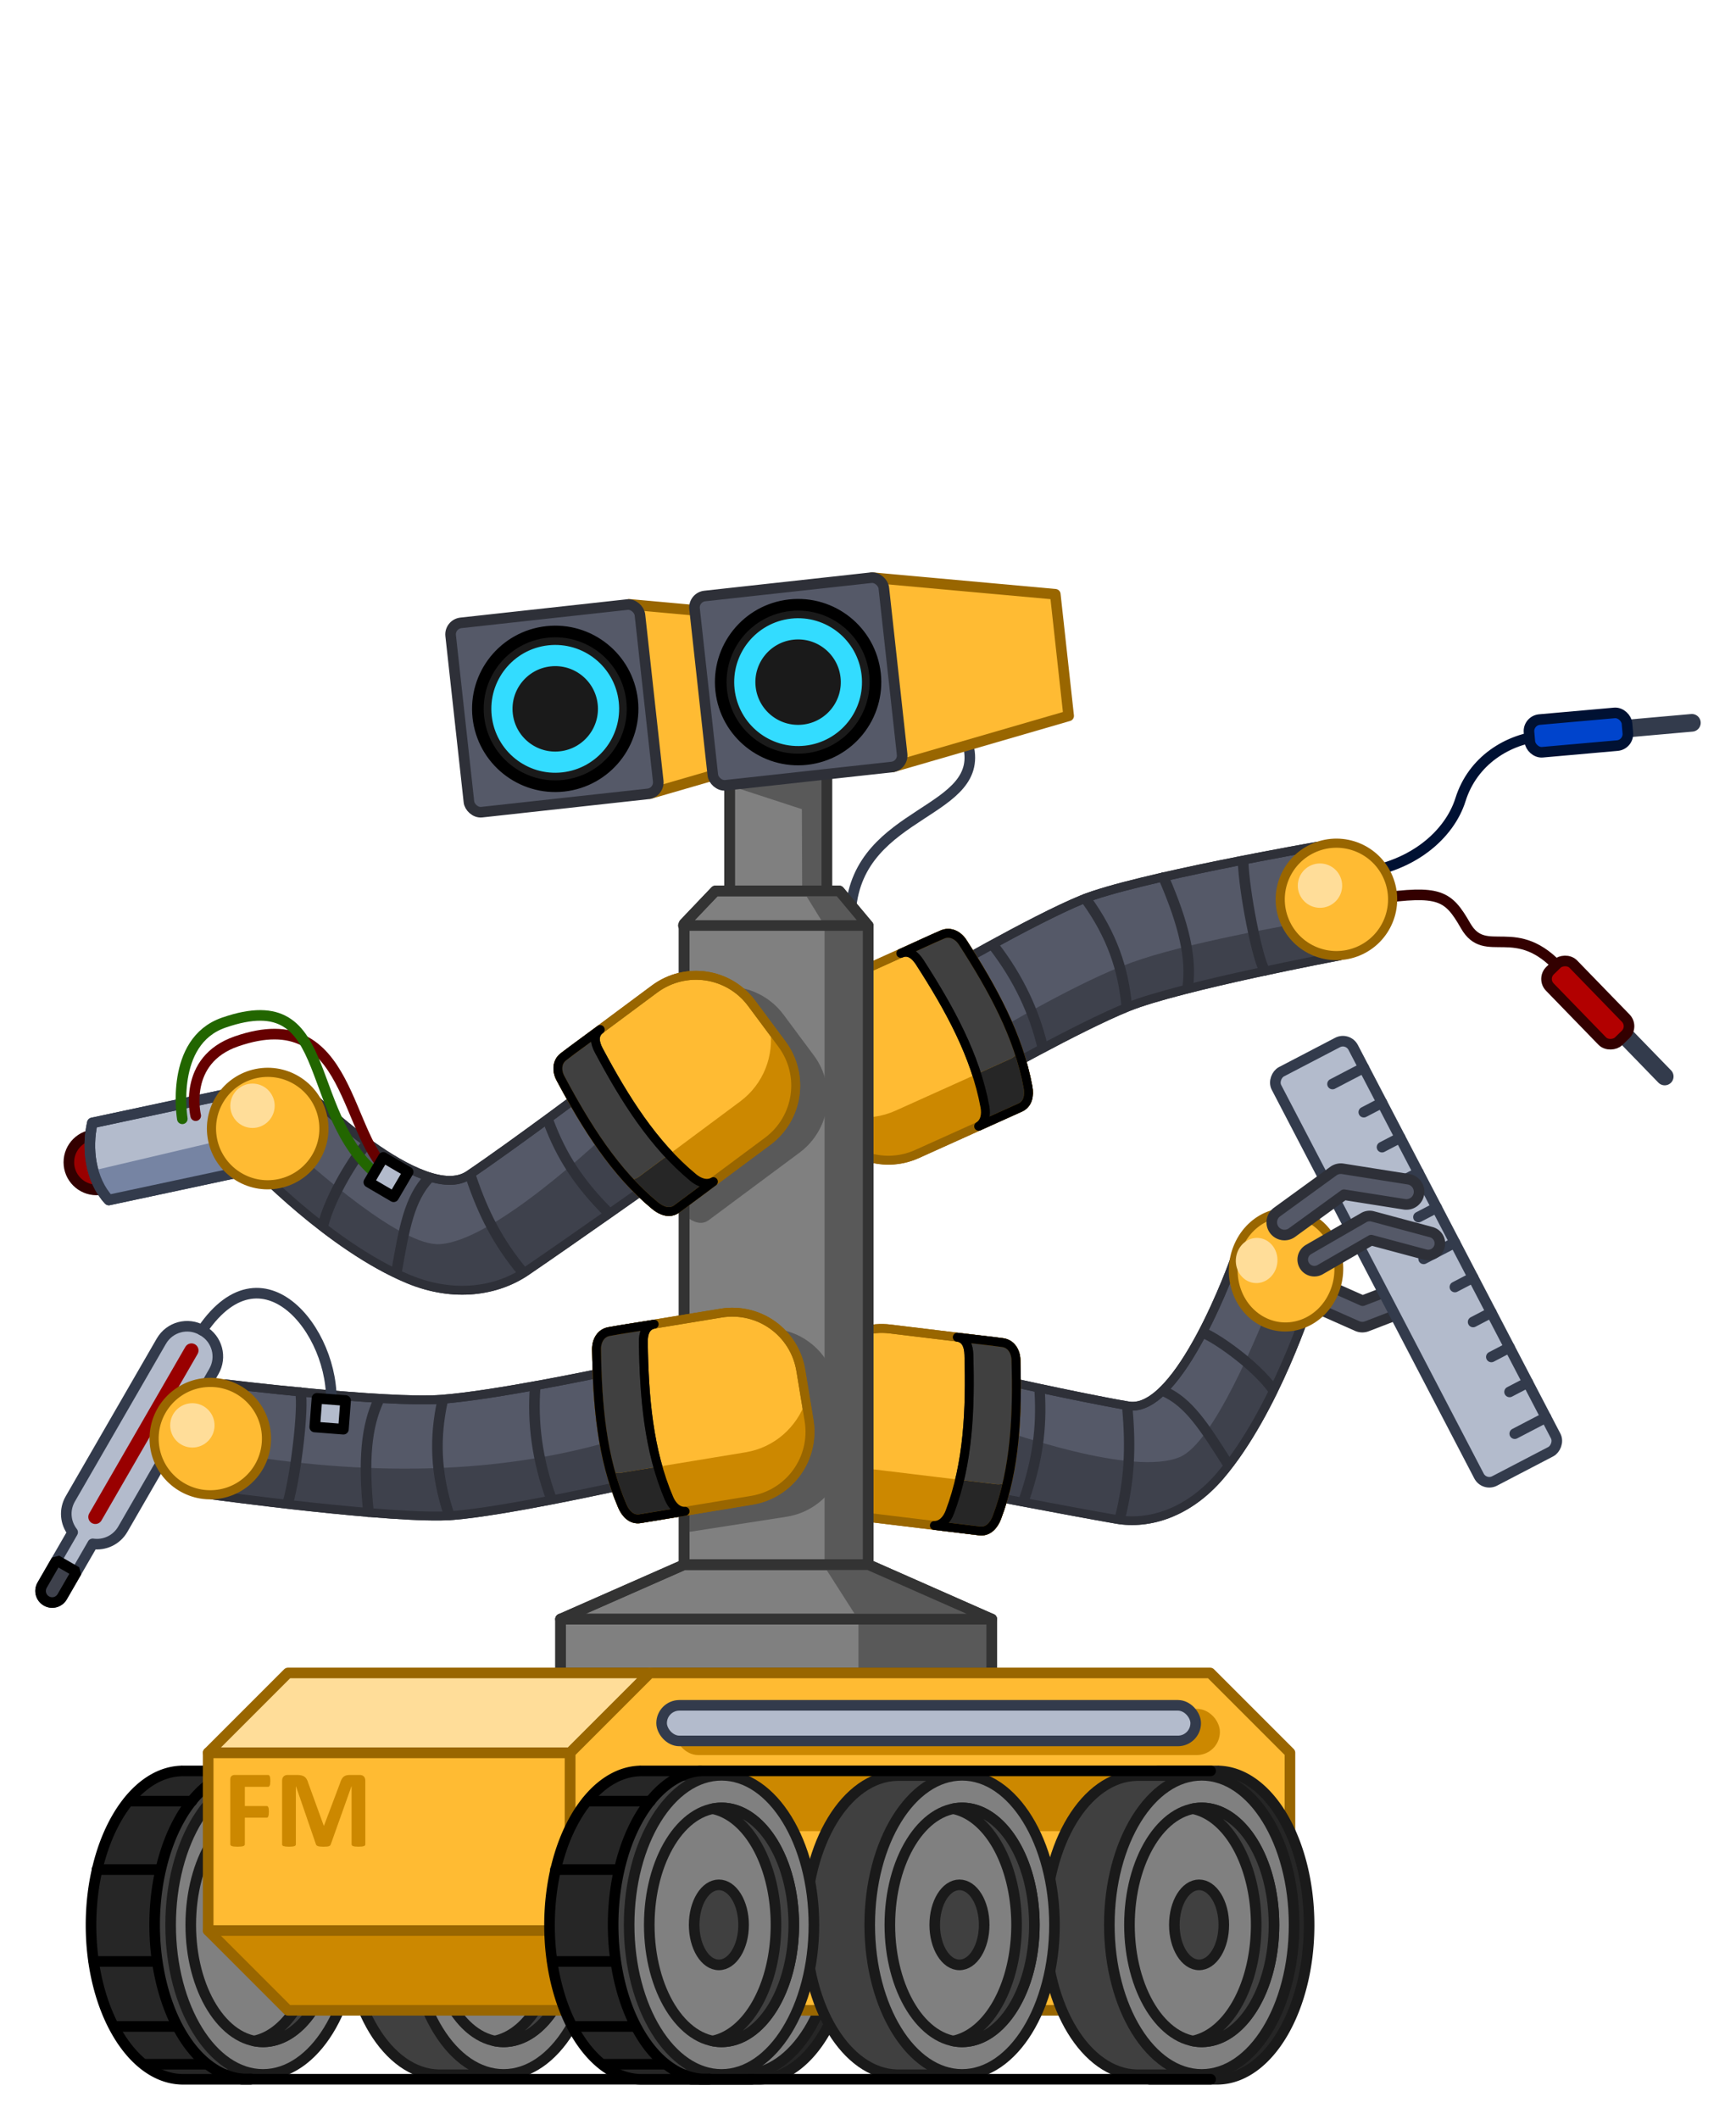 <?xml version="1.0" encoding="UTF-8" standalone="no"?>
<svg
   xmlns:dc="http://purl.org/dc/elements/1.1/"
   xmlns:cc="http://creativecommons.org/ns#"
   xmlns:rdf="http://www.w3.org/1999/02/22-rdf-syntax-ns#"
   xmlns:svg="http://www.w3.org/2000/svg"
   xmlns="http://www.w3.org/2000/svg"
   xmlns:sodipodi="http://sodipodi.sourceforge.net/DTD/sodipodi-0.dtd"
   xmlns:inkscape="http://www.inkscape.org/namespaces/inkscape"
   width="245.831"
   height="300"
   viewBox="0 0 245.831 300"
   version="1.1"
   id="svg8"
   inkscape:version="1.0.1 (3bc2e813f5, 2020-09-07)"
   sodipodi:docname="Fyzikalni_mericka.svg">
  <defs
     id="defs2" />
  <sodipodi:namedview
     id="base"
     pagecolor="#e6e6e6"
     bordercolor="#666666"
     borderopacity="1.0"
     inkscape:pageopacity="0"
     inkscape:pageshadow="2"
     inkscape:zoom="1.4"
     inkscape:cx="156.99588"
     inkscape:cy="136.9307"
     inkscape:document-units="px"
     inkscape:current-layer="layer1"
     showgrid="false"
     units="px"
     width="2000px"
     inkscape:pagecheckerboard="false"
     showborder="true"
     borderlayer="true"
     inkscape:window-width="1920"
     inkscape:window-height="1017"
     inkscape:window-x="-8"
     inkscape:window-y="-8"
     inkscape:window-maximized="1"
     inkscape:document-rotation="0"
     fit-margin-top="5"
     lock-margins="true"
     fit-margin-left="5"
     fit-margin-right="5"
     fit-margin-bottom="5" />
  <g
     inkscape:label="Vrstva 1"
     inkscape:groupmode="layer"
     id="layer1"
     transform="translate(-326.315,-1460.017)">
    <path
       style="font-variation-settings:normal;opacity:1;vector-effect:none;fill:none;fill-opacity:0.3;stroke:#333b4c;stroke-width:1.5;stroke-linecap:round;stroke-linejoin:round;stroke-miterlimit:4;stroke-dasharray:none;stroke-dashoffset:0;stroke-opacity:1;stop-color:#000000;stop-opacity:1"
       d="m 463.304,1565.115 c 3.086,10.208 -15.387,9.316 -16.518,23.75"
       id="path9379"
       sodipodi:nodetypes="cc" />
    <path
       id="rect9219"
       style="font-variation-settings:normal;opacity:1;vector-effect:none;fill:#b3bbcc;fill-opacity:1;fill-rule:evenodd;stroke:#333b4c;stroke-width:1.5;stroke-linecap:round;stroke-linejoin:round;stroke-miterlimit:4;stroke-dasharray:none;stroke-dashoffset:0;stroke-opacity:1;stop-color:#000000;stop-opacity:1"
       d="m 354.937,1648.362 c -2.029,-1.172 -4.606,-0.483 -5.778,1.547 l -12.89,22.327 c -0.892,1.545 -0.7,3.404 0.334,4.722 l -4.321,7.485 c -0.455,0.788 -0.185,1.787 0.602,2.242 0.787,0.455 1.786,0.187 2.241,-0.601 l 4.321,-7.485 c 1.659,0.238 3.366,-0.525 4.258,-2.07 l 12.89,-22.327 c 1.172,-2.029 0.48,-4.606 -1.549,-5.777 z"
       sodipodi:nodetypes="ssscssscssss" />
    <path
       style="font-variation-settings:normal;opacity:1;vector-effect:none;fill:none;fill-opacity:0.3;stroke:#333b4c;stroke-width:2.5;stroke-linecap:round;stroke-linejoin:round;stroke-miterlimit:4;stroke-dasharray:none;stroke-dashoffset:0;stroke-opacity:1;stop-color:#000000;stop-opacity:1"
       d="m 554.246,1563.388 11.651,-1.033"
       id="path9318" />
    <path
       style="font-variation-settings:normal;opacity:1;vector-effect:none;fill:none;fill-opacity:0.3;stroke:#333b4c;stroke-width:2.5;stroke-linecap:round;stroke-linejoin:round;stroke-miterlimit:4;stroke-dasharray:none;stroke-dashoffset:0;stroke-opacity:1;stop-color:#000000;stop-opacity:1"
       d="m 553.905,1604.037 8.147,8.392"
       id="path9318-8" />
    <path
       style="color:#000000;font-style:normal;font-variant:normal;font-weight:normal;font-stretch:normal;font-size:medium;line-height:normal;font-family:sans-serif;font-variant-ligatures:normal;font-variant-position:normal;font-variant-caps:normal;font-variant-numeric:normal;font-variant-alternates:normal;font-variant-east-asian:normal;font-feature-settings:normal;font-variation-settings:normal;text-indent:0;text-align:start;text-decoration:none;text-decoration-line:none;text-decoration-style:solid;text-decoration-color:#000000;letter-spacing:normal;word-spacing:normal;text-transform:none;writing-mode:lr-tb;direction:ltr;text-orientation:mixed;dominant-baseline:auto;baseline-shift:baseline;text-anchor:start;white-space:normal;shape-padding:0;shape-margin:0;inline-size:0;clip-rule:nonzero;display:inline;overflow:visible;visibility:visible;opacity:1;isolation:auto;mix-blend-mode:normal;color-interpolation:sRGB;color-interpolation-filters:linearRGB;solid-color:#000000;solid-opacity:1;vector-effect:none;fill:#555968;fill-opacity:1;fill-rule:nonzero;stroke:#2e3038;stroke-width:1.5;stroke-linecap:round;stroke-linejoin:round;stroke-miterlimit:4;stroke-dasharray:none;stroke-dashoffset:0;stroke-opacity:1;color-rendering:auto;image-rendering:auto;shape-rendering:auto;text-rendering:auto;enable-background:accumulate;stop-color:#000000;stop-opacity:1"
       d="m 511.829,1644.2 a 1.8,1.8 0 0 0 0.96,1.024 l 5.711,2.535 a 1.8,1.8 0 0 0 1.371,0.037 l 5.544,-2.135 a 1.8,1.8 0 0 0 1.035,-2.333 1.8,1.8 0 0 0 -2.329,-1.025 l -4.844,1.866 -5.029,-2.232 a 1.8,1.8 0 0 0 -2.373,0.914 1.8,1.8 0 0 0 -0.046,1.349 z"
       id="path1392" />
    <rect
       style="font-variation-settings:normal;opacity:1;vector-effect:none;fill:#b3bbcc;fill-opacity:1;fill-rule:evenodd;stroke:#333b4c;stroke-width:1.5;stroke-linecap:round;stroke-linejoin:round;stroke-miterlimit:4;stroke-dasharray:none;stroke-dashoffset:0;stroke-opacity:1;stop-color:#000000;stop-opacity:1"
       id="rect9268"
       width="65.328"
       height="12.248"
       x="1663.958"
       y="284.095"
       ry="1.641"
       transform="rotate(62.47)" />
    <path
       style="font-variation-settings:normal;opacity:1;vector-effect:none;fill:none;fill-opacity:0.3;stroke:#333b4c;stroke-width:1.5;stroke-linecap:round;stroke-linejoin:round;stroke-miterlimit:4;stroke-dasharray:none;stroke-dashoffset:0;stroke-opacity:1;stop-color:#000000;stop-opacity:1"
       d="m 519.434,1611.189 -4.423,2.305"
       id="path9270" />
    <path
       style="font-variation-settings:normal;opacity:1;vector-effect:none;fill:none;fill-opacity:0.3;stroke:#333b4c;stroke-width:1.5;stroke-linecap:round;stroke-linejoin:round;stroke-miterlimit:4;stroke-dasharray:none;stroke-dashoffset:0;stroke-opacity:1;stop-color:#000000;stop-opacity:1"
       d="m 522.014,1616.14 -2.575,1.342"
       id="path9282"
       sodipodi:nodetypes="cc" />
    <path
       style="font-variation-settings:normal;opacity:1;vector-effect:none;fill:none;fill-opacity:0.3;stroke:#330000;stroke-width:1.5;stroke-linecap:round;stroke-linejoin:round;stroke-miterlimit:4;stroke-dasharray:none;stroke-dashoffset:0;stroke-opacity:1;stop-color:#000000;stop-opacity:1"
       d="m 521.359,1587.244 c 8.762,-1.208 9.994,-0.531 12.493,3.837 2.866,5.007 7.14,-0.997 13.585,6.314"
       id="path9314-0"
       sodipodi:nodetypes="csc" />
    <rect
       style="font-variation-settings:normal;opacity:1;vector-effect:none;fill:#b20000;fill-opacity:1;fill-rule:evenodd;stroke:#330000;stroke-width:1.5;stroke-linecap:round;stroke-linejoin:round;stroke-miterlimit:4;stroke-dasharray:none;stroke-dashoffset:0;stroke-opacity:1;stop-color:#000000;stop-opacity:1"
       id="rect9316-0"
       width="13.929"
       height="4.643"
       x="1525.36"
       y="-722.202"
       ry="1.641"
       transform="matrix(0.697,0.718,0.718,-0.697,0,0)" />
    <path
       style="font-variation-settings:normal;opacity:1;vector-effect:none;fill:none;fill-opacity:0.3;stroke:#001133;stroke-width:1.5;stroke-linecap:round;stroke-linejoin:round;stroke-miterlimit:4;stroke-dasharray:none;stroke-dashoffset:0;stroke-opacity:1;stop-color:#000000;stop-opacity:1"
       d="m 517.538,1583.8 c 8.817,-0.703 14.086,-5.755 15.589,-10.557 1.723,-5.506 6.682,-8.677 11.911,-9.085"
       id="path9314"
       sodipodi:nodetypes="csc" />
    <rect
       style="font-variation-settings:normal;opacity:1;vector-effect:none;fill:#0044cc;fill-opacity:1;fill-rule:evenodd;stroke:#001133;stroke-width:1.5;stroke-linecap:round;stroke-linejoin:round;stroke-miterlimit:4;stroke-dasharray:none;stroke-dashoffset:0;stroke-opacity:1;stop-color:#000000;stop-opacity:1"
       id="rect9316"
       width="13.929"
       height="4.643"
       x="402.636"
       y="1603.859"
       ry="1.641"
       transform="rotate(-5.066)" />
    <path
       id="path7422"
       style="font-variation-settings:normal;opacity:1;vector-effect:none;fill:#555968;fill-opacity:1;fill-rule:evenodd;stroke:#2e3038;stroke-width:1.259;stroke-linecap:round;stroke-linejoin:round;stroke-miterlimit:4;stroke-dasharray:none;stroke-dashoffset:0;stroke-opacity:1;stop-color:#000000;stop-opacity:1"
       d="m 465.781,1612.919 -7.544,-14.35 c 0,0 14.391,-8.371 21.357,-11.206 7.448,-3.029 33.323,-7.541 33.323,-7.541 l 3.115,15.529 c 0,0 -22.666,4.269 -29.989,7.225 -7.031,2.84 -20.262,10.343 -20.262,10.343 z"
       sodipodi:nodetypes="ccsccsc" />
    <path
       id="path9502"
       style="font-variation-settings:normal;opacity:1;vector-effect:none;fill:#3e414c;fill-opacity:1;stroke:none;stroke-width:0.5;stroke-linecap:butt;stroke-linejoin:bevel;stroke-miterlimit:4;stroke-dasharray:none;stroke-dashoffset:0;stroke-opacity:1;stop-color:#000000;stop-opacity:1"
       d="m 514.941,1589.914 c -6.721,1.124 -20.9,3.678 -28.334,6.361 -7.097,2.562 -17.725,8.735 -23.236,12.059 l 2.41,4.586 c 0,0 13.231,-7.504 20.262,-10.344 7.322,-2.956 29.99,-7.225 29.99,-7.225 z" />
    <path
       id="path7426"
       style="font-variation-settings:normal;opacity:1;vector-effect:none;fill:none;fill-opacity:1;fill-rule:evenodd;stroke:#2e3038;stroke-width:1.259;stroke-linecap:round;stroke-linejoin:round;stroke-miterlimit:4;stroke-dasharray:none;stroke-dashoffset:0;stroke-opacity:1;stop-color:#000000;stop-opacity:1"
       d="m 465.781,1612.919 -7.544,-14.35 c 0,0 14.391,-8.371 21.357,-11.206 7.448,-3.029 33.323,-7.541 33.323,-7.541 l 3.115,15.529 c 0,0 -22.666,4.269 -29.989,7.225 -7.031,2.84 -20.262,10.343 -20.262,10.343 z"
       sodipodi:nodetypes="ccsccsc" />
    <ellipse
       style="font-variation-settings:normal;opacity:1;vector-effect:none;fill:#ffbb33;fill-opacity:1;fill-rule:evenodd;stroke:#996600;stroke-width:1.294;stroke-linecap:round;stroke-linejoin:round;stroke-miterlimit:4;stroke-dasharray:none;stroke-dashoffset:0;stroke-opacity:1;stop-color:#000000;stop-opacity:1"
       id="ellipse7428"
       cx="-1663.783"
       cy="-131.63"
       rx="7.958"
       ry="7.958"
       transform="rotate(-112.517)" />
    <path
       style="font-variation-settings:normal;opacity:1;vector-effect:none;fill:none;fill-opacity:0.3;stroke:#2e3038;stroke-width:1.5;stroke-linecap:round;stroke-linejoin:round;stroke-miterlimit:4;stroke-dasharray:none;stroke-dashoffset:0;stroke-opacity:1;stop-color:#000000;stop-opacity:1"
       d="m 485.859,1602.377 c -0.482,-5.109 -2.053,-9.962 -5.779,-15.077"
       id="path7432"
       sodipodi:nodetypes="cc" />
    <path
       style="font-variation-settings:normal;opacity:1;vector-effect:none;fill:none;fill-opacity:0.3;stroke:#2e3038;stroke-width:1.5;stroke-linecap:round;stroke-linejoin:round;stroke-miterlimit:4;stroke-dasharray:none;stroke-dashoffset:0;stroke-opacity:1;stop-color:#000000;stop-opacity:1"
       d="m 494.517,1599.731 c 0.516,-4.066 -0.475,-8.669 -3.42,-15.476"
       id="path7434"
       sodipodi:nodetypes="cc" />
    <path
       style="font-variation-settings:normal;opacity:1;vector-effect:none;fill:none;fill-opacity:0.3;stroke:#2e3038;stroke-width:1.5;stroke-linecap:round;stroke-linejoin:round;stroke-miterlimit:4;stroke-dasharray:none;stroke-dashoffset:0;stroke-opacity:1;stop-color:#000000;stop-opacity:1"
       d="m 505.381,1597.413 c -1.053,-1.806 -2.884,-11.092 -3.03,-15.387"
       id="path7436"
       sodipodi:nodetypes="cc" />
    <circle
       style="font-variation-settings:normal;opacity:1;vector-effect:none;fill:#ffdd99;fill-opacity:1;fill-rule:evenodd;stroke:none;stroke-width:6.933;stroke-linecap:round;stroke-linejoin:round;stroke-miterlimit:4;stroke-dasharray:none;stroke-dashoffset:0;stroke-opacity:1;stop-color:#000000;stop-opacity:1"
       id="circle7450"
       cx="-1661.092"
       cy="-133.035"
       r="3.141"
       transform="rotate(-112.517)" />
    <path
       style="font-variation-settings:normal;opacity:1;vector-effect:none;fill:none;fill-opacity:0.3;stroke:#2e3038;stroke-width:1.5;stroke-linecap:round;stroke-linejoin:round;stroke-miterlimit:4;stroke-dasharray:none;stroke-dashoffset:0;stroke-opacity:1;stop-color:#000000;stop-opacity:1"
       d="m 473.97,1608.303 c -1.17,-4.918 -3.356,-9.748 -7.005,-14.45"
       id="path7430"
       sodipodi:nodetypes="cc" />
    <path
       style="font-variation-settings:normal;opacity:1;vector-effect:none;fill:none;fill-opacity:0.3;stroke:#333b4c;stroke-width:1.5;stroke-linecap:round;stroke-linejoin:round;stroke-miterlimit:4;stroke-dasharray:none;stroke-dashoffset:0;stroke-opacity:1;stop-color:#000000;stop-opacity:1"
       d="m 532.336,1635.942 -4.423,2.305"
       id="path9274" />
    <path
       style="font-variation-settings:normal;opacity:1;vector-effect:none;fill:none;fill-opacity:0.3;stroke:#333b4c;stroke-width:1.5;stroke-linecap:round;stroke-linejoin:round;stroke-miterlimit:4;stroke-dasharray:none;stroke-dashoffset:0;stroke-opacity:1;stop-color:#000000;stop-opacity:1"
       d="m 529.756,1630.991 -2.575,1.342"
       id="path9276"
       sodipodi:nodetypes="cc" />
    <path
       style="font-variation-settings:normal;opacity:1;vector-effect:none;fill:none;fill-opacity:0.3;stroke:#333b4c;stroke-width:1.5;stroke-linecap:round;stroke-linejoin:round;stroke-miterlimit:4;stroke-dasharray:none;stroke-dashoffset:0;stroke-opacity:1;stop-color:#000000;stop-opacity:1"
       d="m 527.175,1626.041 -2.575,1.342"
       id="path9278"
       sodipodi:nodetypes="cc" />
    <path
       style="font-variation-settings:normal;opacity:1;vector-effect:none;fill:none;fill-opacity:0.3;stroke:#333b4c;stroke-width:1.5;stroke-linecap:round;stroke-linejoin:round;stroke-miterlimit:4;stroke-dasharray:none;stroke-dashoffset:0;stroke-opacity:1;stop-color:#000000;stop-opacity:1"
       d="m 524.595,1621.09 -2.575,1.342"
       id="path9280"
       sodipodi:nodetypes="cc" />
    <path
       style="font-variation-settings:normal;opacity:1;vector-effect:none;fill:none;fill-opacity:0.3;stroke:#333b4c;stroke-width:1.5;stroke-linecap:round;stroke-linejoin:round;stroke-miterlimit:4;stroke-dasharray:none;stroke-dashoffset:0;stroke-opacity:1;stop-color:#000000;stop-opacity:1"
       d="m 545.238,1660.694 -4.423,2.305"
       id="path9274-9" />
    <path
       style="font-variation-settings:normal;opacity:1;vector-effect:none;fill:none;fill-opacity:0.3;stroke:#333b4c;stroke-width:1.5;stroke-linecap:round;stroke-linejoin:round;stroke-miterlimit:4;stroke-dasharray:none;stroke-dashoffset:0;stroke-opacity:1;stop-color:#000000;stop-opacity:1"
       d="m 542.657,1655.744 -2.575,1.342"
       id="path9276-5"
       sodipodi:nodetypes="cc" />
    <path
       style="font-variation-settings:normal;opacity:1;vector-effect:none;fill:none;fill-opacity:0.3;stroke:#333b4c;stroke-width:1.5;stroke-linecap:round;stroke-linejoin:round;stroke-miterlimit:4;stroke-dasharray:none;stroke-dashoffset:0;stroke-opacity:1;stop-color:#000000;stop-opacity:1"
       d="m 540.077,1650.793 -2.575,1.343"
       id="path9278-3"
       sodipodi:nodetypes="cc" />
    <path
       style="font-variation-settings:normal;opacity:1;vector-effect:none;fill:none;fill-opacity:0.3;stroke:#333b4c;stroke-width:1.5;stroke-linecap:round;stroke-linejoin:round;stroke-miterlimit:4;stroke-dasharray:none;stroke-dashoffset:0;stroke-opacity:1;stop-color:#000000;stop-opacity:1"
       d="m 537.497,1645.843 -2.575,1.342"
       id="path9280-2"
       sodipodi:nodetypes="cc" />
    <path
       style="font-variation-settings:normal;opacity:1;vector-effect:none;fill:none;fill-opacity:0.3;stroke:#333b4c;stroke-width:1.5;stroke-linecap:round;stroke-linejoin:round;stroke-miterlimit:4;stroke-dasharray:none;stroke-dashoffset:0;stroke-opacity:1;stop-color:#000000;stop-opacity:1"
       d="m 534.916,1640.892 -2.575,1.342"
       id="path9282-4"
       sodipodi:nodetypes="cc" />
    <path
       id="path1085-4-0"
       style="font-variation-settings:normal;opacity:1;vector-effect:none;fill:#555968;fill-opacity:1;fill-rule:evenodd;stroke:#2e3038;stroke-width:1.231;stroke-linecap:round;stroke-linejoin:round;stroke-miterlimit:4;stroke-dasharray:none;stroke-dashoffset:0;stroke-opacity:1;stop-color:#000000;stop-opacity:1"
       d="m 464.996,1654.705 -2.816,16.269 c 0,0 15.477,2.985 22.258,4.16 4.598,0.796 10.16,-0.916 14.647,-6.163 7.79,-9.11 12.743,-24.772 12.743,-24.772 l -10.68,-5.877 c 0,0 -7.766,21.967 -15.047,20.739 -7.018,-1.185 -21.105,-4.359 -21.105,-4.359 z"
       sodipodi:nodetypes="ccssccscc" />
    <path
       id="path3642-5"
       style="font-variation-settings:normal;opacity:1;vector-effect:none;fill:#3e414c;fill-opacity:1;stroke:none;stroke-width:0.489;stroke-linecap:round;stroke-linejoin:round;stroke-miterlimit:4;stroke-dasharray:none;stroke-dashoffset:0;stroke-opacity:1;stop-color:#000000;stop-opacity:1"
       d="m 463.802,1661.604 -1.311,9.23 c 1.693,0.399 20.715,3.841 21.948,4.301 4.393,1.639 10.161,-0.916 14.647,-6.162 7.79,-9.11 12.742,-24.772 12.742,-24.772 l -4.525,-2.492 c -3.11,8.072 -9.237,22.586 -13.88,24.585 -6.56,2.824 -24.001,-3.257 -29.514,-5.31 z"
       sodipodi:nodetypes="ccssccscc" />
    <path
       id="path3640-2"
       style="font-variation-settings:normal;opacity:1;vector-effect:none;fill:none;fill-opacity:1;fill-rule:evenodd;stroke:#2e3038;stroke-width:1.231;stroke-linecap:round;stroke-linejoin:round;stroke-miterlimit:4;stroke-dasharray:none;stroke-dashoffset:0;stroke-opacity:1;stop-color:#000000;stop-opacity:1"
       d="m 464.996,1654.706 -2.816,16.269 c 0,0 15.4,2.972 22.258,4.16 4.598,0.797 10.16,-0.916 14.647,-6.162 7.79,-9.11 12.743,-24.772 12.743,-24.772 l -10.68,-5.877 c 0,0 -7.767,21.967 -15.047,20.739 -7.018,-1.185 -21.104,-4.359 -21.104,-4.359 z"
       sodipodi:nodetypes="ccssccscc" />
    <ellipse
       style="font-variation-settings:normal;opacity:1;vector-effect:none;fill:#ffbb33;fill-opacity:1;fill-rule:evenodd;stroke:#996600;stroke-width:1.266;stroke-linecap:round;stroke-linejoin:round;stroke-miterlimit:4;stroke-dasharray:none;stroke-dashoffset:0;stroke-opacity:1;stop-color:#000000;stop-opacity:1"
       id="ellipse1288-8-2-3-5"
       cx="-1719.329"
       cy="80.667"
       rx="8.028"
       ry="7.555"
       transform="matrix(-0.251,-0.968,0.953,-0.304,0,0)" />
    <path
       style="font-variation-settings:normal;opacity:1;vector-effect:none;fill:none;fill-opacity:0.3;stroke:#2e3038;stroke-width:1.467;stroke-linecap:round;stroke-linejoin:round;stroke-miterlimit:4;stroke-dasharray:none;stroke-dashoffset:0;stroke-opacity:1;stop-color:#000000;stop-opacity:1"
       d="m 473.544,1657.076 c 0.305,5.132 -0.292,9.729 -2.271,15.43"
       id="path1360-2-1-3"
       sodipodi:nodetypes="cc" />
    <path
       style="font-variation-settings:normal;opacity:1;vector-effect:none;fill:none;fill-opacity:0.3;stroke:#2e3038;stroke-width:1.467;stroke-linecap:round;stroke-linejoin:round;stroke-miterlimit:4;stroke-dasharray:none;stroke-dashoffset:0;stroke-opacity:1;stop-color:#000000;stop-opacity:1"
       d="m 485.967,1659.521 c 0.482,5.426 0.311,10.057 -1.076,15.522"
       id="path1362-9-2-2"
       sodipodi:nodetypes="cc" />
    <path
       style="font-variation-settings:normal;opacity:1;vector-effect:none;fill:none;fill-opacity:0.3;stroke:#2e3038;stroke-width:1.467;stroke-linecap:round;stroke-linejoin:round;stroke-miterlimit:4;stroke-dasharray:none;stroke-dashoffset:0;stroke-opacity:1;stop-color:#000000;stop-opacity:1"
       d="m 491.098,1656.974 c 3.548,1.558 5.723,5.005 9.089,10.314"
       id="path1364-0-7-0"
       sodipodi:nodetypes="cc" />
    <path
       style="font-variation-settings:normal;opacity:1;vector-effect:none;fill:none;fill-opacity:0.3;stroke:#2e3038;stroke-width:1.467;stroke-linecap:round;stroke-linejoin:round;stroke-miterlimit:4;stroke-dasharray:none;stroke-dashoffset:0;stroke-opacity:1;stop-color:#000000;stop-opacity:1"
       d="m 497.085,1648.894 c 1.801,0.818 6.923,4.361 9.421,7.757"
       id="path1366-2-9-9"
       sodipodi:nodetypes="cc" />
    <ellipse
       style="font-variation-settings:normal;opacity:1;vector-effect:none;fill:#ffdd99;fill-opacity:1;fill-rule:evenodd;stroke:none;stroke-width:6.779;stroke-linecap:round;stroke-linejoin:round;stroke-miterlimit:4;stroke-dasharray:none;stroke-dashoffset:0;stroke-opacity:1;stop-color:#000000;stop-opacity:1"
       id="circle1069-4-5"
       cx="1528.616"
       cy="758.695"
       transform="matrix(-0.159,0.987,0.985,0.171,0,0)"
       rx="3.2"
       ry="2.949" />
    <path
       style="color:#000000;font-style:normal;font-variant:normal;font-weight:normal;font-stretch:normal;font-size:medium;line-height:normal;font-family:sans-serif;font-variant-ligatures:normal;font-variant-position:normal;font-variant-caps:normal;font-variant-numeric:normal;font-variant-alternates:normal;font-variant-east-asian:normal;font-feature-settings:normal;font-variation-settings:normal;text-indent:0;text-align:start;text-decoration:none;text-decoration-line:none;text-decoration-style:solid;text-decoration-color:#000000;letter-spacing:normal;word-spacing:normal;text-transform:none;writing-mode:lr-tb;direction:ltr;text-orientation:mixed;dominant-baseline:auto;baseline-shift:baseline;text-anchor:start;white-space:normal;shape-padding:0;shape-margin:0;inline-size:0;clip-rule:nonzero;display:inline;overflow:visible;visibility:visible;opacity:1;isolation:auto;mix-blend-mode:normal;color-interpolation:sRGB;color-interpolation-filters:linearRGB;solid-color:#000000;solid-opacity:1;vector-effect:none;fill:#555968;fill-opacity:1;fill-rule:nonzero;stroke:#2e3038;stroke-width:1.5;stroke-linecap:round;stroke-linejoin:round;stroke-miterlimit:4;stroke-dasharray:none;stroke-dashoffset:0;stroke-opacity:1;color-rendering:auto;image-rendering:auto;shape-rendering:auto;text-rendering:auto;enable-background:accumulate;stop-color:#000000;stop-opacity:1"
       d="m 506.757,1634.139 a 1.8,1.8 0 0 0 2.514,0.39 l 7.376,-5.359 8.544,1.354 a 1.8,1.8 0 0 0 2.057,-1.495 1.8,1.8 0 0 0 -1.495,-2.057 l -9.281,-1.47 a 1.8,1.8 0 0 0 -1.334,0.317 l -7.983,5.799 a 1.8,1.8 0 0 0 -0.399,2.521 z"
       id="path1384" />
    <path
       style="color:#000000;font-style:normal;font-variant:normal;font-weight:normal;font-stretch:normal;font-size:medium;line-height:normal;font-family:sans-serif;font-variant-ligatures:normal;font-variant-position:normal;font-variant-caps:normal;font-variant-numeric:normal;font-variant-alternates:normal;font-variant-east-asian:normal;font-feature-settings:normal;font-variation-settings:normal;text-indent:0;text-align:start;text-decoration:none;text-decoration-line:none;text-decoration-style:solid;text-decoration-color:#000000;letter-spacing:normal;word-spacing:normal;text-transform:none;writing-mode:lr-tb;direction:ltr;text-orientation:mixed;dominant-baseline:auto;baseline-shift:baseline;text-anchor:start;white-space:normal;shape-padding:0;shape-margin:0;inline-size:0;clip-rule:nonzero;display:inline;overflow:visible;visibility:visible;opacity:1;isolation:auto;mix-blend-mode:normal;color-interpolation:sRGB;color-interpolation-filters:linearRGB;solid-color:#000000;solid-opacity:1;vector-effect:none;fill:#555968;fill-opacity:1;fill-rule:nonzero;stroke:#2e3038;stroke-width:1.5;stroke-linecap:round;stroke-linejoin:round;stroke-miterlimit:4;stroke-dasharray:none;stroke-dashoffset:0;stroke-opacity:1;color-rendering:auto;image-rendering:auto;shape-rendering:auto;text-rendering:auto;enable-background:accumulate;stop-color:#000000;stop-opacity:1"
       d="m 511.015,1639.176 a 1.647,1.647 0 0 0 2.251,0.595 l 7.227,-4.172 7.648,2.049 a 1.647,1.647 0 0 0 2.016,-1.164 1.647,1.647 0 0 0 -1.164,-2.016 l -8.298,-2.231 a 1.648,1.648 0 0 0 -1.254,0.167 l -7.821,4.516 a 1.647,1.647 0 0 0 -0.604,2.256 z"
       id="path1388" />
    <path
       id="path9393-8-1"
       style="font-variation-settings:normal;opacity:1;vector-effect:none;fill:#ffbb33;fill-opacity:1;fill-rule:evenodd;stroke:#996600;stroke-width:1.259;stroke-linecap:round;stroke-linejoin:round;stroke-miterlimit:4;stroke-dasharray:none;stroke-dashoffset:0;stroke-opacity:1;stop-color:#000000;stop-opacity:1"
       d="m 441.409,1656.763 c 0.656,-5.416 5.545,-9.241 10.96,-8.585 l 15.896,1.925 c 1.211,0.147 1.887,1.232 1.922,2.451 0.223,7.777 -0.087,15.389 -2.698,22.288 -0.432,1.141 -1.24,2.068 -2.451,1.922 l -15.896,-1.925 c -5.415,-0.656 -9.249,-5.546 -8.594,-10.961 z"
       sodipodi:nodetypes="sccssccss" />
    <path
       id="path9395-3-4"
       style="font-variation-settings:normal;opacity:1;vector-effect:none;fill:#404040;fill-opacity:1;fill-rule:evenodd;stroke:#262626;stroke-width:1.26;stroke-linecap:round;stroke-linejoin:round;stroke-miterlimit:4;stroke-dasharray:none;stroke-dashoffset:0;stroke-opacity:1;stop-color:#000000;stop-opacity:1"
       d="m 468.268,1650.105 c 1.211,0.146 1.878,1.231 1.913,2.45 0.223,7.777 -0.082,15.389 -2.694,22.288 -0.432,1.141 -1.24,2.072 -2.451,1.925 l -6.406,-0.776 c 1.058,-0.015 1.794,-0.85 2.192,-1.901 2.612,-6.899 2.916,-14.511 2.694,-22.288 -0.034,-1.22 -0.432,-2.316 -1.643,-2.462 3.162,0.384 4.373,0.479 6.395,0.764 z"
       sodipodi:nodetypes="cssscssccc" />
    <path
       id="path9397-4-1"
       style="font-variation-settings:normal;opacity:1;vector-effect:none;fill:#cc8800;fill-opacity:1;fill-rule:evenodd;stroke:none;stroke-width:1.259;stroke-linecap:round;stroke-linejoin:round;stroke-miterlimit:4;stroke-dasharray:none;stroke-dashoffset:0;stroke-opacity:1;stop-color:#000000;stop-opacity:1"
       d="m 440.543,1663.883 0.34,-2.765 c 1.422,3.63 4.689,6.393 8.844,6.897 l 17.702,2.147 c 0.62,0.074 1.135,-0.124 1.568,-0.461 -0.388,1.748 -0.875,3.471 -1.508,5.144 -0.432,1.141 -1.24,2.072 -2.451,1.925 l -15.893,-1.929 c -5.415,-0.655 -9.258,-5.541 -8.602,-10.957 z" />
    <path
       id="path9399-1-1"
       style="font-variation-settings:normal;opacity:1;vector-effect:none;fill:#262626;fill-opacity:1;fill-rule:evenodd;stroke:none;stroke-width:1.26;stroke-linecap:round;stroke-linejoin:round;stroke-miterlimit:4;stroke-dasharray:none;stroke-dashoffset:0;stroke-opacity:1;stop-color:#000000;stop-opacity:1"
       d="m 458.631,1675.993 c 1.058,-0.015 1.793,-0.85 2.192,-1.901 0.563,-1.487 0.977,-3.016 1.343,-4.564 l 5.263,0.634 c 0.62,0.074 1.135,-0.124 1.568,-0.461 -0.388,1.752 -0.874,3.468 -1.508,5.144 -0.432,1.141 -1.24,2.072 -2.451,1.925 z" />
    <path
       id="path9401-8-3"
       style="font-variation-settings:normal;opacity:1;vector-effect:none;fill:none;fill-opacity:1;fill-rule:evenodd;stroke:#996600;stroke-width:1.259;stroke-linecap:round;stroke-linejoin:round;stroke-miterlimit:4;stroke-dasharray:none;stroke-dashoffset:0;stroke-opacity:1;stop-color:#000000;stop-opacity:1"
       d="m 441.409,1656.763 c 0.656,-5.416 5.545,-9.241 10.96,-8.585 l 15.896,1.925 c 1.211,0.147 1.887,1.232 1.922,2.451 0.223,7.777 -0.087,15.389 -2.698,22.288 -0.432,1.141 -1.24,2.068 -2.451,1.922 l -15.896,-1.925 c -5.415,-0.656 -9.249,-5.546 -8.594,-10.961 z"
       sodipodi:nodetypes="sccssccss" />
    <path
       id="path9403-3-5"
       style="font-variation-settings:normal;opacity:1;vector-effect:none;fill:none;fill-opacity:1;fill-rule:evenodd;stroke:#000000;stroke-width:1.26;stroke-linecap:round;stroke-linejoin:round;stroke-miterlimit:4;stroke-dasharray:none;stroke-dashoffset:0;stroke-opacity:1;stop-color:#000000;stop-opacity:1"
       d="m 468.268,1650.105 c 1.211,0.146 1.878,1.231 1.913,2.45 0.223,7.777 -0.082,15.389 -2.694,22.288 -0.432,1.141 -1.24,2.072 -2.451,1.925 l -6.406,-0.776 c 1.058,-0.015 1.794,-0.85 2.192,-1.901 2.612,-6.899 2.916,-14.511 2.694,-22.288 -0.034,-1.22 -0.432,-2.316 -1.643,-2.462 3.162,0.384 4.373,0.479 6.395,0.764 z"
       sodipodi:nodetypes="cssscssccc" />
    <path
       id="path9393-8"
       style="font-variation-settings:normal;opacity:1;vector-effect:none;fill:#ffbb33;fill-opacity:1;fill-rule:evenodd;stroke:#996600;stroke-width:1.259;stroke-linecap:round;stroke-linejoin:round;stroke-miterlimit:4;stroke-dasharray:none;stroke-dashoffset:0;stroke-opacity:1;stop-color:#000000;stop-opacity:1"
       d="m 440.208,1611.94 c -2.243,-4.973 -0.04,-10.776 4.933,-13.019 l 14.597,-6.582 c 1.112,-0.502 2.252,0.077 2.913,1.102 4.217,6.538 7.892,13.211 9.229,20.466 0.221,1.2 0.01,2.412 -1.102,2.913 l -14.597,6.582 c -4.973,2.243 -10.784,0.043 -13.027,-4.929 z"
       sodipodi:nodetypes="sccssccss" />
    <path
       id="path9395-3"
       style="font-variation-settings:normal;opacity:1;vector-effect:none;fill:#404040;fill-opacity:1;fill-rule:evenodd;stroke:#262626;stroke-width:1.26;stroke-linecap:round;stroke-linejoin:round;stroke-miterlimit:4;stroke-dasharray:none;stroke-dashoffset:0;stroke-opacity:1;stop-color:#000000;stop-opacity:1"
       d="m 459.742,1592.339 c 1.112,-0.502 2.244,0.081 2.906,1.106 4.217,6.538 7.896,13.209 9.233,20.463 0.221,1.2 0.012,2.414 -1.1,2.916 l -5.883,2.652 c 0.897,-0.561 1.095,-1.655 0.891,-2.761 -1.337,-7.255 -5.017,-13.925 -9.234,-20.464 -0.661,-1.026 -1.568,-1.757 -2.681,-1.256 2.904,-1.308 3.99,-1.854 5.867,-2.657 z"
       sodipodi:nodetypes="cssscssccc" />
    <path
       id="path9397-4"
       style="font-variation-settings:normal;opacity:1;vector-effect:none;fill:#cc8800;fill-opacity:1;fill-rule:evenodd;stroke:none;stroke-width:1.259;stroke-linecap:round;stroke-linejoin:round;stroke-miterlimit:4;stroke-dasharray:none;stroke-dashoffset:0;stroke-opacity:1;stop-color:#000000;stop-opacity:1"
       d="m 443.153,1618.48 -1.14,-2.542 c 3.096,2.37 7.321,3.043 11.137,1.322 l 16.257,-7.327 c 0.569,-0.258 0.907,-0.693 1.103,-1.206 0.573,1.697 1.048,3.423 1.372,5.182 0.221,1.2 0.012,2.414 -1.1,2.916 l -14.597,6.577 c -4.973,2.243 -10.789,0.052 -13.031,-4.921 z" />
    <path
       id="path9399-1"
       style="font-variation-settings:normal;opacity:1;vector-effect:none;fill:#262626;fill-opacity:1;fill-rule:evenodd;stroke:none;stroke-width:1.26;stroke-linecap:round;stroke-linejoin:round;stroke-miterlimit:4;stroke-dasharray:none;stroke-dashoffset:0;stroke-opacity:1;stop-color:#000000;stop-opacity:1"
       d="m 464.898,1619.477 c 0.897,-0.561 1.095,-1.655 0.891,-2.761 -0.288,-1.564 -0.726,-3.086 -1.214,-4.6 l 4.831,-2.182 c 0.569,-0.258 0.907,-0.693 1.103,-1.206 0.575,1.7 1.047,3.419 1.372,5.182 0.221,1.2 0.012,2.414 -1.1,2.916 z" />
    <path
       id="path9401-8"
       style="font-variation-settings:normal;opacity:1;vector-effect:none;fill:none;fill-opacity:1;fill-rule:evenodd;stroke:#996600;stroke-width:1.259;stroke-linecap:round;stroke-linejoin:round;stroke-miterlimit:4;stroke-dasharray:none;stroke-dashoffset:0;stroke-opacity:1;stop-color:#000000;stop-opacity:1"
       d="m 440.208,1611.94 c -2.243,-4.973 -0.04,-10.776 4.933,-13.019 l 14.597,-6.582 c 1.112,-0.502 2.252,0.077 2.913,1.102 4.217,6.538 7.892,13.211 9.229,20.466 0.221,1.2 0.01,2.412 -1.102,2.913 l -14.597,6.582 c -4.973,2.243 -10.784,0.043 -13.027,-4.929 z"
       sodipodi:nodetypes="sccssccss" />
    <path
       id="path9403-3"
       style="font-variation-settings:normal;opacity:1;vector-effect:none;fill:none;fill-opacity:1;fill-rule:evenodd;stroke:#000000;stroke-width:1.26;stroke-linecap:round;stroke-linejoin:round;stroke-miterlimit:4;stroke-dasharray:none;stroke-dashoffset:0;stroke-opacity:1;stop-color:#000000;stop-opacity:1"
       d="m 459.742,1592.339 c 1.112,-0.502 2.244,0.081 2.906,1.106 4.217,6.538 7.896,13.209 9.233,20.463 0.221,1.2 0.012,2.414 -1.1,2.916 l -5.883,2.652 c 0.897,-0.561 1.095,-1.655 0.891,-2.761 -1.337,-7.255 -5.017,-13.925 -9.234,-20.464 -0.661,-1.026 -1.568,-1.757 -2.681,-1.256 2.904,-1.308 3.99,-1.854 5.867,-2.657 z"
       sodipodi:nodetypes="cssscssccc" />
    <rect
       style="font-variation-settings:normal;opacity:1;vector-effect:none;fill:#808080;fill-opacity:1;fill-rule:evenodd;stroke:#333333;stroke-width:1.5;stroke-linecap:round;stroke-linejoin:round;stroke-miterlimit:4;stroke-dasharray:none;stroke-dashoffset:0;stroke-opacity:1;stop-color:#000000;stop-opacity:1"
       id="rect9377"
       width="13.763"
       height="37.123"
       x="429.634"
       y="1557.598"
       ry="1.641" />
    <path
       id="path10574"
       style="font-variation-settings:normal;opacity:1;vector-effect:none;fill:#595959;fill-opacity:1;stroke:none;stroke-width:0.5;stroke-linecap:butt;stroke-linejoin:bevel;stroke-miterlimit:4;stroke-dasharray:none;stroke-dashoffset:0;stroke-opacity:1;stop-color:#000000;stop-opacity:1"
       d="m 443.396,1565.703 -13.764,4.131 v 1.406 l 10.234,3.34 0.043,11.338 3.486,0.098 z"
       sodipodi:nodetypes="ccccccc" />
    <rect
       style="font-variation-settings:normal;opacity:1;vector-effect:none;fill:none;fill-opacity:1;fill-rule:evenodd;stroke:#333333;stroke-width:1.5;stroke-linecap:round;stroke-linejoin:round;stroke-miterlimit:4;stroke-dasharray:none;stroke-dashoffset:0;stroke-opacity:1;stop-color:#000000;stop-opacity:1"
       id="rect10580"
       width="13.763"
       height="37.123"
       x="429.634"
       y="1557.598"
       ry="1.641" />
    <path
       id="path9369"
       style="font-variation-settings:normal;opacity:1;vector-effect:none;fill:#ffbb33;fill-opacity:1;stroke:#996600;stroke-width:1.5;stroke-linecap:round;stroke-linejoin:round;stroke-miterlimit:4;stroke-dasharray:none;stroke-dashoffset:0;stroke-opacity:1;stop-color:#000000;stop-opacity:1"
       d="m 415.408,1545.58 2.947,26.801 24.899,-7.229 -1.893,-17.217 z"
       sodipodi:nodetypes="ccccc" />
    <rect
       style="font-variation-settings:normal;opacity:1;vector-effect:none;fill:#555968;fill-opacity:1;fill-rule:evenodd;stroke:#2e3038;stroke-width:1.5;stroke-linecap:round;stroke-linejoin:round;stroke-miterlimit:4;stroke-dasharray:none;stroke-dashoffset:0;stroke-opacity:1;stop-color:#000000;stop-opacity:1"
       id="rect9371"
       width="26.964"
       height="26.964"
       x="218.377"
       y="1581.728"
       ry="1.641"
       transform="rotate(-6.275)" />
    <circle
       style="font-variation-settings:normal;opacity:1;vector-effect:none;fill:#1a1a1a;fill-opacity:1;fill-rule:evenodd;stroke:#000000;stroke-width:1.65;stroke-linecap:round;stroke-linejoin:round;stroke-miterlimit:4;stroke-dasharray:none;stroke-dashoffset:0;stroke-opacity:1;stop-color:#000000;stop-opacity:1"
       id="circle9373"
       cx="231.964"
       cy="1595.289"
       r="10.953"
       transform="rotate(-6.275)" />
    <circle
       style="font-variation-settings:normal;opacity:1;vector-effect:none;fill:none;fill-opacity:1;fill-rule:evenodd;stroke:#33dcff;stroke-width:3;stroke-linecap:round;stroke-linejoin:round;stroke-miterlimit:4;stroke-dasharray:none;stroke-dashoffset:0;stroke-opacity:1;stop-color:#000000;stop-opacity:1"
       id="circle9375"
       cx="231.964"
       cy="1595.289"
       r="7.548"
       transform="rotate(-6.275)" />
    <path
       id="path9343"
       style="font-variation-settings:normal;opacity:1;vector-effect:none;fill:#ffbb33;fill-opacity:1;stroke:#996600;stroke-width:1.5;stroke-linecap:round;stroke-linejoin:round;stroke-miterlimit:4;stroke-dasharray:none;stroke-dashoffset:0;stroke-opacity:1;stop-color:#000000;stop-opacity:1"
       d="m 449.799,1541.799 2.947,26.801 24.899,-7.229 -1.893,-17.217 z"
       sodipodi:nodetypes="ccccc" />
    <path
       style="font-variation-settings:normal;opacity:1;vector-effect:none;fill:none;fill-opacity:0.3;stroke:#990000;stroke-width:2;stroke-linecap:round;stroke-linejoin:round;stroke-miterlimit:4;stroke-dasharray:none;stroke-dashoffset:0;stroke-opacity:1;stop-color:#000000;stop-opacity:1"
       d="m 353.427,1651.217 -13.609,23.572"
       id="path9245" />
    <circle
       style="font-variation-settings:normal;opacity:1;vector-effect:none;fill:#990000;fill-opacity:1;fill-rule:evenodd;stroke:#330000;stroke-width:1.5;stroke-linecap:round;stroke-linejoin:round;stroke-miterlimit:4;stroke-dasharray:none;stroke-dashoffset:0;stroke-opacity:1;stop-color:#000000;stop-opacity:1"
       id="path9217"
       cx="339.979"
       cy="1624.575"
       r="3.914" />
    <path
       id="rect9206"
       style="font-variation-settings:normal;opacity:1;vector-effect:none;fill:#b3bbcc;fill-opacity:1;fill-rule:evenodd;stroke:#333b4c;stroke-width:1.5;stroke-linecap:round;stroke-linejoin:round;stroke-miterlimit:4;stroke-dasharray:none;stroke-dashoffset:0;stroke-opacity:1;stop-color:#000000;stop-opacity:1"
       d="m 339.392,1619.001 21.828,-4.667 2.334,10.914 -21.828,4.667 c -2.617,-2.848 -3.155,-7.318 -2.334,-10.914 z"
       sodipodi:nodetypes="ccccc" />
    <path
       id="path9495"
       style="font-variation-settings:normal;opacity:1;vector-effect:none;fill:#7684a3;fill-opacity:1;stroke:none;stroke-width:0.5;stroke-linecap:butt;stroke-linejoin:bevel;stroke-miterlimit:4;stroke-dasharray:none;stroke-dashoffset:0;stroke-opacity:1;stop-color:#000000;stop-opacity:1"
       d="m 362.506,1620.346 c -1.322,0.308 -13.545,3.162 -22.986,5.402 0.423,1.546 1.131,2.997 2.207,4.168 l 21.828,-4.668 z" />
    <path
       id="path9500"
       style="font-variation-settings:normal;opacity:1;vector-effect:none;fill:none;fill-opacity:1;fill-rule:evenodd;stroke:#333b4c;stroke-width:1.5;stroke-linecap:round;stroke-linejoin:round;stroke-miterlimit:4;stroke-dasharray:none;stroke-dashoffset:0;stroke-opacity:1;stop-color:#000000;stop-opacity:1"
       d="m 339.392,1619.001 21.828,-4.667 2.334,10.914 -21.828,4.667 c -2.617,-2.848 -3.155,-7.318 -2.334,-10.914 z"
       sodipodi:nodetypes="ccccc" />
    <path
       id="path1085-4"
       style="font-variation-settings:normal;opacity:1;vector-effect:none;fill:#555968;fill-opacity:1;fill-rule:evenodd;stroke:#2e3038;stroke-width:1.259;stroke-linecap:round;stroke-linejoin:round;stroke-miterlimit:4;stroke-dasharray:none;stroke-dashoffset:0;stroke-opacity:1;stop-color:#000000;stop-opacity:1"
       d="m 411.301,1612.921 9.29,13.286 c 0,0 -13.714,9.682 -19.777,13.805 -4.111,2.796 -10.165,3.782 -16.611,1.119 -11.192,-4.625 -22.298,-16.4 -22.298,-16.4 l 7.921,-10.098 c 0,0 16.366,16.143 22.889,11.746 6.287,-4.239 18.584,-13.461 18.584,-13.461 z"
       sodipodi:nodetypes="ccssccscc" />
    <path
       id="path3642"
       style="font-variation-settings:normal;opacity:1;vector-effect:none;fill:#3e414c;fill-opacity:1;stroke:none;stroke-width:0.5;stroke-linecap:round;stroke-linejoin:round;stroke-miterlimit:4;stroke-dasharray:none;stroke-dashoffset:0;stroke-opacity:1;stop-color:#000000;stop-opacity:1"
       d="m 415.241,1618.554 4.994,7.667 c -1.47,1.124 -18.419,12.821 -19.421,13.791 -3.573,3.457 -10.166,3.783 -16.611,1.119 -11.192,-4.625 -22.297,-16.4 -22.297,-16.4 l 3.356,-4.28 c 6.261,5.816 18.034,16.032 23.318,15.717 7.466,-0.444 21.822,-13.787 26.306,-18.121 z"
       sodipodi:nodetypes="ccssccscc" />
    <path
       id="path3640"
       style="font-variation-settings:normal;opacity:1;vector-effect:none;fill:none;fill-opacity:1;fill-rule:evenodd;stroke:#2e3038;stroke-width:1.259;stroke-linecap:round;stroke-linejoin:round;stroke-miterlimit:4;stroke-dasharray:none;stroke-dashoffset:0;stroke-opacity:1;stop-color:#000000;stop-opacity:1"
       d="m 411.302,1612.921 9.29,13.286 c 0,0 -13.645,9.635 -19.777,13.805 -4.111,2.796 -10.165,3.782 -16.611,1.119 -11.192,-4.625 -22.298,-16.4 -22.298,-16.4 l 7.921,-10.098 c 0,0 16.366,16.143 22.889,11.746 6.287,-4.239 18.584,-13.461 18.584,-13.461 z"
       sodipodi:nodetypes="ccssccscc" />
    <ellipse
       style="font-variation-settings:normal;opacity:1;vector-effect:none;fill:#ffbb33;fill-opacity:1;fill-rule:evenodd;stroke:#996600;stroke-width:1.294;stroke-linecap:round;stroke-linejoin:round;stroke-miterlimit:4;stroke-dasharray:none;stroke-dashoffset:0;stroke-opacity:1;stop-color:#000000;stop-opacity:1"
       id="ellipse1288-8-2-3"
       cx="-1655.456"
       cy="-115.521"
       rx="7.958"
       ry="7.958"
       transform="matrix(-0.151,-0.989,-0.989,0.151,0,0)" />
    <path
       style="font-variation-settings:normal;opacity:1;vector-effect:none;fill:none;fill-opacity:0.3;stroke:#2e3038;stroke-width:1.5;stroke-linecap:round;stroke-linejoin:round;stroke-miterlimit:4;stroke-dasharray:none;stroke-dashoffset:0;stroke-opacity:1;stop-color:#000000;stop-opacity:1"
       d="m 404.019,1618.914 c 1.78,4.732 4.214,8.576 8.426,12.781"
       id="path1360-2-1"
       sodipodi:nodetypes="cc" />
    <path
       style="font-variation-settings:normal;opacity:1;vector-effect:none;fill:none;fill-opacity:0.3;stroke:#2e3038;stroke-width:1.5;stroke-linecap:round;stroke-linejoin:round;stroke-miterlimit:4;stroke-dasharray:none;stroke-dashoffset:0;stroke-opacity:1;stop-color:#000000;stop-opacity:1"
       d="m 393.03,1626.73 c 1.728,5.076 3.764,9.142 7.31,13.405"
       id="path1362-9-2"
       sodipodi:nodetypes="cc" />
    <path
       style="font-variation-settings:normal;opacity:1;vector-effect:none;fill:none;fill-opacity:0.3;stroke:#2e3038;stroke-width:1.5;stroke-linecap:round;stroke-linejoin:round;stroke-miterlimit:4;stroke-dasharray:none;stroke-dashoffset:0;stroke-opacity:1;stop-color:#000000;stop-opacity:1"
       d="m 387.054,1626.774 c -2.791,3.002 -3.495,7.072 -4.594,13.348"
       id="path1364-0-7"
       sodipodi:nodetypes="cc" />
    <path
       style="font-variation-settings:normal;opacity:1;vector-effect:none;fill:none;fill-opacity:0.3;stroke:#2e3038;stroke-width:1.5;stroke-linecap:round;stroke-linejoin:round;stroke-miterlimit:4;stroke-dasharray:none;stroke-dashoffset:0;stroke-opacity:1;stop-color:#000000;stop-opacity:1"
       d="m 378.017,1622.254 c -1.406,1.548 -4.911,7.039 -5.948,11.21"
       id="path1366-2-9"
       sodipodi:nodetypes="cc" />
    <circle
       style="font-variation-settings:normal;opacity:1;vector-effect:none;fill:#ffdd99;fill-opacity:1;fill-rule:evenodd;stroke:none;stroke-width:6.933;stroke-linecap:round;stroke-linejoin:round;stroke-miterlimit:4;stroke-dasharray:none;stroke-dashoffset:0;stroke-opacity:1;stop-color:#000000;stop-opacity:1"
       id="circle1069-4"
       cx="1540.361"
       cy="609.673"
       r="3.141"
       transform="rotate(55.782)" />
    <path
       id="rect6356"
       style="font-variation-settings:normal;opacity:1;vector-effect:none;fill:#808080;fill-opacity:1;fill-rule:evenodd;stroke:#333333;stroke-width:1.5;stroke-linecap:round;stroke-linejoin:round;stroke-miterlimit:4;stroke-dasharray:none;stroke-dashoffset:0;stroke-opacity:1;stop-color:#000000;stop-opacity:1"
       d="m 427.61,1586.159 h 17.551 l 4.087,4.891 v 98.199 h -26.056 v -98.452 z"
       sodipodi:nodetypes="ccccccc" />
    <path
       id="path10614"
       style="font-variation-settings:normal;opacity:1;vector-effect:none;fill:#595959;fill-opacity:1;fill-rule:evenodd;stroke:none;stroke-width:1.259;stroke-linecap:round;stroke-linejoin:round;stroke-miterlimit:4;stroke-dasharray:none;stroke-dashoffset:0;stroke-opacity:1;stop-color:#000000;stop-opacity:1"
       d="m 435.531,1648.121 c -0.655,-0.03 -1.324,0 -1.998,0.109 l -10.34,1.609 v 27.178 l 14.469,-2.25 c 5.39,-0.838 9.055,-5.856 8.217,-11.246 l -1.102,-7.082 c -0.733,-4.717 -4.664,-8.106 -9.246,-8.318 z" />
    <path
       id="path9393-4"
       style="font-variation-settings:normal;opacity:1;vector-effect:none;fill:#595959;fill-opacity:1;fill-rule:evenodd;stroke:none;stroke-width:1.259;stroke-linecap:round;stroke-linejoin:round;stroke-miterlimit:4;stroke-dasharray:none;stroke-dashoffset:0;stroke-opacity:1;stop-color:#000000;stop-opacity:1"
       d="m 437.277,1603.686 c -3.254,-4.378 -9.396,-5.276 -13.774,-2.022 l -12.851,9.552 c -0.979,0.728 -1.028,2.005 -0.454,3.082 3.662,6.864 7.705,13.322 13.393,18.018 0.941,0.777 2.102,1.182 3.082,0.454 l 12.851,-9.552 c 4.378,-3.254 5.283,-9.402 2.029,-13.78 z"
       sodipodi:nodetypes="sccssccss" />
    <rect
       style="font-variation-settings:normal;opacity:1;vector-effect:none;fill:#808080;fill-opacity:1;fill-rule:evenodd;stroke:#333333;stroke-width:1.5;stroke-linecap:round;stroke-linejoin:round;stroke-miterlimit:4;stroke-dasharray:none;stroke-dashoffset:0;stroke-opacity:1;stop-color:#000000;stop-opacity:1"
       id="rect6354"
       width="61.05"
       height="7.631"
       x="405.696"
       y="1689.25" />
    <path
       id="path6142-4"
       style="font-variation-settings:normal;opacity:1;vector-effect:none;fill:#262626;fill-opacity:1;fill-rule:evenodd;stroke:#1a1a1a;stroke-width:1.5;stroke-linecap:round;stroke-linejoin:round;stroke-miterlimit:4;stroke-dasharray:none;stroke-dashoffset:0;stroke-opacity:1;stop-color:#000000;stop-opacity:1"
       d="m 433.93,1710.742 v 0.01 c 7.12,0.185 12.835,9.902 12.835,21.826 1.3e-4,11.924 -5.714,21.642 -12.835,21.827 h -0.202 -9.56 v -0.062 a 13.037,21.825 0 0 0 0.552,0.019 13.037,21.825 0 0 0 13.037,-21.825 13.037,21.825 0 0 0 -12.311,-21.791 h 8.281 z" />
    <path
       id="path6093-7"
       style="font-variation-settings:normal;opacity:1;vector-effect:none;fill:#404040;fill-opacity:1;fill-rule:evenodd;stroke:#1a1a1a;stroke-width:1.5;stroke-linecap:round;stroke-linejoin:round;stroke-miterlimit:4;stroke-dasharray:none;stroke-dashoffset:0;stroke-opacity:1;stop-color:#000000;stop-opacity:1"
       d="m 422.319,1711.4 v 0.01 c -7.145,0.179 -12.879,9.607 -12.879,21.177 -1.3e-4,11.569 5.734,20.998 12.879,21.178 v 0 h 0.202 9.593 v -42.359 h -9.593 z"
       sodipodi:nodetypes="ccsscccccc" />
    <ellipse
       style="font-variation-settings:normal;opacity:1;vector-effect:none;fill:#808080;fill-opacity:1;fill-rule:evenodd;stroke:#1a1a1a;stroke-width:1.5;stroke-linecap:round;stroke-linejoin:round;stroke-miterlimit:4;stroke-dasharray:none;stroke-dashoffset:0;stroke-opacity:1;stop-color:#000000;stop-opacity:1"
       id="ellipse6095-7"
       cx="431.559"
       cy="1732.542"
       rx="13.082"
       ry="21.176" />
    <ellipse
       style="font-variation-settings:normal;opacity:1;vector-effect:none;fill:#808080;fill-opacity:1;fill-rule:evenodd;stroke:#1a1a1a;stroke-width:1.5;stroke-linecap:round;stroke-linejoin:round;stroke-miterlimit:4;stroke-dasharray:none;stroke-dashoffset:0;stroke-opacity:1;stop-color:#000000;stop-opacity:1"
       id="ellipse6097-6"
       cx="431.559"
       cy="1732.542"
       rx="10.232"
       ry="16.563" />
    <path
       id="path6099-3"
       style="font-variation-settings:normal;opacity:1;vector-effect:none;fill:#404040;fill-opacity:1;fill-rule:evenodd;stroke:#1a1a1a;stroke-width:1.5;stroke-linecap:round;stroke-linejoin:round;stroke-miterlimit:4;stroke-dasharray:none;stroke-dashoffset:0;stroke-opacity:1;stop-color:#000000;stop-opacity:1"
       d="m 431.499,1715.979 a 10.232,16.563 0 0 0 -1.2,0.127 10.232,16.563 0 0 1 8.972,16.437 10.232,16.563 0 0 1 -8.972,16.437 10.232,16.563 0 0 0 1.26,0.126 10.232,16.563 0 0 0 10.233,-16.564 10.232,16.563 0 0 0 -10.233,-16.564 10.232,16.563 0 0 0 -0.06,0 z" />
    <ellipse
       style="font-variation-settings:normal;opacity:1;vector-effect:none;fill:#404040;fill-opacity:1;fill-rule:evenodd;stroke:#1a1a1a;stroke-width:1.5;stroke-linecap:round;stroke-linejoin:round;stroke-miterlimit:4;stroke-dasharray:none;stroke-dashoffset:0;stroke-opacity:1;stop-color:#000000;stop-opacity:1"
       id="ellipse6101-0"
       cx="431.185"
       cy="1732.542"
       rx="3.501"
       ry="5.667" />
    <path
       id="path6083-8"
       style="font-variation-settings:normal;opacity:1;vector-effect:none;fill:#404040;fill-opacity:1;fill-rule:evenodd;stroke:#1a1a1a;stroke-width:1.5;stroke-linecap:round;stroke-linejoin:round;stroke-miterlimit:4;stroke-dasharray:none;stroke-dashoffset:0;stroke-opacity:1;stop-color:#000000;stop-opacity:1"
       d="m 388.388,1711.4 v 0.01 c -7.145,0.179 -12.879,9.607 -12.879,21.177 -1.3e-4,11.569 5.734,20.998 12.879,21.178 v 0 h 0.202 9.593 v -42.359 h -9.593 z"
       sodipodi:nodetypes="ccsscccccc" />
    <ellipse
       style="font-variation-settings:normal;opacity:1;vector-effect:none;fill:#808080;fill-opacity:1;fill-rule:evenodd;stroke:#1a1a1a;stroke-width:1.5;stroke-linecap:round;stroke-linejoin:round;stroke-miterlimit:4;stroke-dasharray:none;stroke-dashoffset:0;stroke-opacity:1;stop-color:#000000;stop-opacity:1"
       id="ellipse6085-2"
       cx="397.628"
       cy="1732.542"
       rx="13.082"
       ry="21.176" />
    <ellipse
       style="font-variation-settings:normal;opacity:1;vector-effect:none;fill:#808080;fill-opacity:1;fill-rule:evenodd;stroke:#1a1a1a;stroke-width:1.5;stroke-linecap:round;stroke-linejoin:round;stroke-miterlimit:4;stroke-dasharray:none;stroke-dashoffset:0;stroke-opacity:1;stop-color:#000000;stop-opacity:1"
       id="ellipse6087-0"
       cx="397.628"
       cy="1732.542"
       rx="10.232"
       ry="16.563" />
    <path
       id="path6089-7"
       style="font-variation-settings:normal;opacity:1;vector-effect:none;fill:#404040;fill-opacity:1;fill-rule:evenodd;stroke:#1a1a1a;stroke-width:1.5;stroke-linecap:round;stroke-linejoin:round;stroke-miterlimit:4;stroke-dasharray:none;stroke-dashoffset:0;stroke-opacity:1;stop-color:#000000;stop-opacity:1"
       d="m 397.567,1715.979 a 10.232,16.563 0 0 0 -1.2,0.127 10.232,16.563 0 0 1 8.972,16.437 10.232,16.563 0 0 1 -8.972,16.437 10.232,16.563 0 0 0 1.26,0.126 10.232,16.563 0 0 0 10.233,-16.564 10.232,16.563 0 0 0 -10.233,-16.564 10.232,16.563 0 0 0 -0.06,0 z" />
    <ellipse
       style="font-variation-settings:normal;opacity:1;vector-effect:none;fill:#404040;fill-opacity:1;fill-rule:evenodd;stroke:#1a1a1a;stroke-width:1.5;stroke-linecap:round;stroke-linejoin:round;stroke-miterlimit:4;stroke-dasharray:none;stroke-dashoffset:0;stroke-opacity:1;stop-color:#000000;stop-opacity:1"
       id="ellipse6091-0"
       cx="397.253"
       cy="1732.542"
       rx="3.501"
       ry="5.667" />
    <path
       id="ellipse6051-14"
       style="font-variation-settings:normal;opacity:1;vector-effect:none;fill:#404040;fill-opacity:1;fill-rule:evenodd;stroke:#1a1a1a;stroke-width:1.5;stroke-linecap:round;stroke-linejoin:round;stroke-miterlimit:4;stroke-dasharray:none;stroke-dashoffset:0;stroke-opacity:1;stop-color:#000000;stop-opacity:1"
       d="m 354.32,1711.4 v 0.01 c -7.145,0.179 -12.879,9.607 -12.879,21.177 -1.3e-4,11.569 5.734,20.998 12.879,21.178 v 0 h 0.202 9.593 v -42.359 h -9.593 z"
       sodipodi:nodetypes="ccsscccccc" />
    <ellipse
       style="font-variation-settings:normal;opacity:1;vector-effect:none;fill:#808080;fill-opacity:1;fill-rule:evenodd;stroke:#1a1a1a;stroke-width:1.5;stroke-linecap:round;stroke-linejoin:round;stroke-miterlimit:4;stroke-dasharray:none;stroke-dashoffset:0;stroke-opacity:1;stop-color:#000000;stop-opacity:1"
       id="ellipse6053-6"
       cx="363.56"
       cy="1732.542"
       rx="13.082"
       ry="21.176" />
    <ellipse
       style="font-variation-settings:normal;opacity:1;vector-effect:none;fill:#808080;fill-opacity:1;fill-rule:evenodd;stroke:#1a1a1a;stroke-width:1.5;stroke-linecap:round;stroke-linejoin:round;stroke-miterlimit:4;stroke-dasharray:none;stroke-dashoffset:0;stroke-opacity:1;stop-color:#000000;stop-opacity:1"
       id="ellipse6069-4"
       cx="363.56"
       cy="1732.542"
       rx="10.232"
       ry="16.563" />
    <path
       id="ellipse6073-8"
       style="font-variation-settings:normal;opacity:1;vector-effect:none;fill:#404040;fill-opacity:1;fill-rule:evenodd;stroke:#1a1a1a;stroke-width:1.5;stroke-linecap:round;stroke-linejoin:round;stroke-miterlimit:4;stroke-dasharray:none;stroke-dashoffset:0;stroke-opacity:1;stop-color:#000000;stop-opacity:1"
       d="m 363.499,1715.979 a 10.232,16.563 0 0 0 -1.2,0.127 10.232,16.563 0 0 1 8.972,16.437 10.232,16.563 0 0 1 -8.972,16.437 10.232,16.563 0 0 0 1.26,0.126 10.232,16.563 0 0 0 10.233,-16.564 10.232,16.563 0 0 0 -10.233,-16.564 10.232,16.563 0 0 0 -0.06,0 z" />
    <ellipse
       style="font-variation-settings:normal;opacity:1;vector-effect:none;fill:#404040;fill-opacity:1;fill-rule:evenodd;stroke:#1a1a1a;stroke-width:1.5;stroke-linecap:round;stroke-linejoin:round;stroke-miterlimit:4;stroke-dasharray:none;stroke-dashoffset:0;stroke-opacity:1;stop-color:#000000;stop-opacity:1"
       id="ellipse6081-8"
       cx="363.185"
       cy="1732.542"
       rx="3.501"
       ry="5.667" />
    <path
       id="ellipse6051-1-4"
       style="font-variation-settings:normal;opacity:1;vector-effect:none;fill:#262626;fill-opacity:1;fill-rule:evenodd;stroke:#000000;stroke-width:1.5;stroke-linecap:round;stroke-linejoin:round;stroke-miterlimit:4;stroke-dasharray:none;stroke-dashoffset:0;stroke-opacity:1;stop-color:#000000;stop-opacity:1"
       d="m 352.038,1710.742 v 0.01 c -7.12,0.185 -12.835,9.902 -12.835,21.826 -1.3e-4,11.924 5.714,21.642 12.835,21.827 h 0.202 9.56 v -0.062 a 13.037,21.825 0 0 1 -0.552,0.019 13.037,21.825 0 0 1 -13.037,-21.825 13.037,21.825 0 0 1 12.311,-21.791 h -8.281 z" />
    <path
       style="font-variation-settings:normal;opacity:1;vector-effect:none;fill:none;fill-opacity:0.3;stroke:#000000;stroke-width:1.5;stroke-linecap:round;stroke-linejoin:round;stroke-miterlimit:4;stroke-dasharray:none;stroke-dashoffset:0;stroke-opacity:1;stop-color:#000000;stop-opacity:1"
       d="m 360.52,1710.742 h 72.3"
       id="path6138-9" />
    <path
       style="font-variation-settings:normal;opacity:1;vector-effect:none;fill:none;fill-opacity:0.3;stroke:#000000;stroke-width:1.5;stroke-linecap:round;stroke-linejoin:round;stroke-miterlimit:4;stroke-dasharray:none;stroke-dashoffset:0;stroke-opacity:1;stop-color:#000000;stop-opacity:1"
       d="m 360.52,1754.399 h 72.3"
       id="path6140-0" />
    <path
       style="font-variation-settings:normal;opacity:1;vector-effect:none;fill:none;fill-opacity:0.3;stroke:#000000;stroke-width:1.5;stroke-linecap:round;stroke-linejoin:round;stroke-miterlimit:4;stroke-dasharray:none;stroke-dashoffset:0;stroke-opacity:1;stop-color:#000000;stop-opacity:1"
       d="m 353.485,1715.031 h -8.961"
       id="path6193-4" />
    <path
       style="font-variation-settings:normal;opacity:1;vector-effect:none;fill:none;fill-opacity:0.3;stroke:#000000;stroke-width:1.5;stroke-linecap:round;stroke-linejoin:round;stroke-miterlimit:4;stroke-dasharray:none;stroke-dashoffset:0;stroke-opacity:1;stop-color:#000000;stop-opacity:1"
       d="m 349.004,1724.716 h -8.961"
       id="path6195-1" />
    <path
       style="font-variation-settings:normal;opacity:1;vector-effect:none;fill:none;fill-opacity:0.3;stroke:#000000;stroke-width:1.5;stroke-linecap:round;stroke-linejoin:round;stroke-miterlimit:4;stroke-dasharray:none;stroke-dashoffset:0;stroke-opacity:1;stop-color:#000000;stop-opacity:1"
       d="M 348.474,1737.724 H 339.609"
       id="path6197-1" />
    <path
       style="font-variation-settings:normal;opacity:1;vector-effect:none;fill:none;fill-opacity:0.3;stroke:#000000;stroke-width:1.5;stroke-linecap:round;stroke-linejoin:round;stroke-miterlimit:4;stroke-dasharray:none;stroke-dashoffset:0;stroke-opacity:1;stop-color:#000000;stop-opacity:1"
       d="m 351.365,1746.926 h -8.769"
       id="path6199-1" />
    <path
       style="font-variation-settings:normal;opacity:1;vector-effect:none;fill:none;fill-opacity:0.3;stroke:#000000;stroke-width:1.5;stroke-linecap:round;stroke-linejoin:round;stroke-miterlimit:4;stroke-dasharray:none;stroke-dashoffset:0;stroke-opacity:1;stop-color:#000000;stop-opacity:1"
       d="m 355.508,1752.274 h -8.769"
       id="path6201-3" />
    <rect
       style="font-variation-settings:normal;opacity:1;vector-effect:none;fill:#ffbb33;fill-opacity:1;fill-rule:evenodd;stroke:#996600;stroke-width:1.5;stroke-linecap:round;stroke-linejoin:round;stroke-miterlimit:4;stroke-dasharray:none;stroke-dashoffset:0;stroke-opacity:1;stop-color:#000000;stop-opacity:1"
       id="rect6151"
       width="51.263"
       height="25.173"
       x="355.795"
       y="1708.172" />
    <path
       style="font-variation-settings:normal;opacity:1;vector-effect:none;fill:#cc8800;fill-opacity:1;stroke:#996600;stroke-width:1.5;stroke-linecap:round;stroke-linejoin:round;stroke-miterlimit:4;stroke-dasharray:none;stroke-dashoffset:0;stroke-opacity:1;stop-color:#000000;stop-opacity:1"
       d="m 355.795,1733.345 h 51.263 l 11.293,11.293 h -51.263 z"
       id="path6170" />
    <path
       style="font-variation-settings:normal;opacity:1;vector-effect:none;fill:#595959;fill-opacity:1;stroke:none;stroke-width:0.5;stroke-linecap:butt;stroke-linejoin:bevel;stroke-miterlimit:4;stroke-dasharray:none;stroke-dashoffset:0;stroke-opacity:1;stop-color:#000000;stop-opacity:1"
       d="m 447.876,1689.351 v 9.028 h 18.94 v -9.66 z"
       id="path10593" />
    <rect
       style="font-variation-settings:normal;opacity:1;vector-effect:none;fill:none;fill-opacity:1;fill-rule:evenodd;stroke:#333333;stroke-width:1.5;stroke-linecap:round;stroke-linejoin:round;stroke-miterlimit:4;stroke-dasharray:none;stroke-dashoffset:0;stroke-opacity:1;stop-color:#000000;stop-opacity:1"
       id="rect10595"
       width="61.05"
       height="7.631"
       x="405.696"
       y="1689.25" />
    <path
       style="font-variation-settings:normal;opacity:1;vector-effect:none;fill:#ffdd99;fill-opacity:1;stroke:#996600;stroke-width:1.5;stroke-linecap:round;stroke-linejoin:round;stroke-miterlimit:4;stroke-dasharray:none;stroke-dashoffset:0;stroke-opacity:1;stop-color:#000000;stop-opacity:1"
       d="m 355.795,1708.172 h 51.263 l 11.293,-11.293 h -51.263 z"
       id="path6172" />
    <path
       style="font-variation-settings:normal;opacity:1;vector-effect:none;fill:#ffbb33;fill-opacity:1;stroke:#996600;stroke-width:1.5;stroke-linecap:round;stroke-linejoin:round;stroke-miterlimit:4;stroke-dasharray:none;stroke-dashoffset:0;stroke-opacity:1;stop-color:#000000;stop-opacity:1"
       d="m 407.058,1708.172 v 25.173 l 11.293,11.293 h 79.339 l 11.293,-11.293 v -25.173 l -11.293,-11.293 h -79.339 z"
       id="path6176"
       sodipodi:nodetypes="ccccccccc" />
    <rect
       style="font-variation-settings:normal;opacity:1;vector-effect:none;fill:#cc8800;fill-opacity:1;fill-rule:evenodd;stroke:#cc8800;stroke-width:1.5;stroke-linecap:round;stroke-linejoin:round;stroke-miterlimit:4;stroke-dasharray:none;stroke-dashoffset:0;stroke-opacity:1;stop-color:#000000;stop-opacity:1"
       id="rect10597"
       width="75.631"
       height="5.042"
       x="422.683"
       y="1702.711"
       rx="2.521"
       ry="2.521" />
    <path
       id="path6142"
       style="font-variation-settings:normal;opacity:1;vector-effect:none;fill:#262626;fill-opacity:1;fill-rule:evenodd;stroke:#1a1a1a;stroke-width:1.5;stroke-linecap:round;stroke-linejoin:round;stroke-miterlimit:4;stroke-dasharray:none;stroke-dashoffset:0;stroke-opacity:1;stop-color:#000000;stop-opacity:1"
       d="m 498.858,1710.742 v 0.01 c 7.12,0.185 12.835,9.902 12.835,21.826 1.3e-4,11.924 -5.714,21.642 -12.835,21.827 h -0.202 -9.56 v -0.062 a 13.037,21.825 0 0 0 0.552,0.019 13.037,21.825 0 0 0 13.037,-21.825 13.037,21.825 0 0 0 -12.311,-21.791 h 8.281 z" />
    <rect
       style="font-variation-settings:normal;opacity:1;vector-effect:none;fill:#cc8800;fill-opacity:1;fill-rule:evenodd;stroke:none;stroke-width:1.5;stroke-linecap:round;stroke-linejoin:round;stroke-miterlimit:4;stroke-dasharray:none;stroke-dashoffset:0;stroke-opacity:1;stop-color:#000000;stop-opacity:1"
       id="rect6352"
       width="65.851"
       height="8.584"
       x="424.577"
       y="1710.691" />
    <path
       id="path6093"
       style="font-variation-settings:normal;opacity:1;vector-effect:none;fill:#404040;fill-opacity:1;fill-rule:evenodd;stroke:#1a1a1a;stroke-width:1.5;stroke-linecap:round;stroke-linejoin:round;stroke-miterlimit:4;stroke-dasharray:none;stroke-dashoffset:0;stroke-opacity:1;stop-color:#000000;stop-opacity:1"
       d="m 487.247,1711.4 v 0.01 c -7.145,0.179 -12.879,9.607 -12.879,21.177 -1.3e-4,11.569 5.734,20.998 12.879,21.178 v 0 h 0.202 9.593 v -42.359 h -9.593 z"
       sodipodi:nodetypes="ccsscccccc" />
    <ellipse
       style="font-variation-settings:normal;opacity:1;vector-effect:none;fill:#808080;fill-opacity:1;fill-rule:evenodd;stroke:#1a1a1a;stroke-width:1.5;stroke-linecap:round;stroke-linejoin:round;stroke-miterlimit:4;stroke-dasharray:none;stroke-dashoffset:0;stroke-opacity:1;stop-color:#000000;stop-opacity:1"
       id="ellipse6095"
       cx="496.487"
       cy="1732.543"
       rx="13.082"
       ry="21.176" />
    <ellipse
       style="font-variation-settings:normal;opacity:1;vector-effect:none;fill:#808080;fill-opacity:1;fill-rule:evenodd;stroke:#1a1a1a;stroke-width:1.5;stroke-linecap:round;stroke-linejoin:round;stroke-miterlimit:4;stroke-dasharray:none;stroke-dashoffset:0;stroke-opacity:1;stop-color:#000000;stop-opacity:1"
       id="ellipse6097"
       cx="496.487"
       cy="1732.543"
       rx="10.232"
       ry="16.563" />
    <path
       id="path6099"
       style="font-variation-settings:normal;opacity:1;vector-effect:none;fill:#404040;fill-opacity:1;fill-rule:evenodd;stroke:#1a1a1a;stroke-width:1.5;stroke-linecap:round;stroke-linejoin:round;stroke-miterlimit:4;stroke-dasharray:none;stroke-dashoffset:0;stroke-opacity:1;stop-color:#000000;stop-opacity:1"
       d="m 496.427,1715.979 a 10.232,16.563 0 0 0 -1.2,0.127 10.232,16.563 0 0 1 8.972,16.437 10.232,16.563 0 0 1 -8.972,16.437 10.232,16.563 0 0 0 1.26,0.126 10.232,16.563 0 0 0 10.233,-16.564 10.232,16.563 0 0 0 -10.233,-16.564 10.232,16.563 0 0 0 -0.06,0 z" />
    <ellipse
       style="font-variation-settings:normal;opacity:1;vector-effect:none;fill:#404040;fill-opacity:1;fill-rule:evenodd;stroke:#1a1a1a;stroke-width:1.5;stroke-linecap:round;stroke-linejoin:round;stroke-miterlimit:4;stroke-dasharray:none;stroke-dashoffset:0;stroke-opacity:1;stop-color:#000000;stop-opacity:1"
       id="ellipse6101"
       cx="496.113"
       cy="1732.543"
       rx="3.501"
       ry="5.667" />
    <path
       id="path6083"
       style="font-variation-settings:normal;opacity:1;vector-effect:none;fill:#404040;fill-opacity:1;fill-rule:evenodd;stroke:#1a1a1a;stroke-width:1.5;stroke-linecap:round;stroke-linejoin:round;stroke-miterlimit:4;stroke-dasharray:none;stroke-dashoffset:0;stroke-opacity:1;stop-color:#000000;stop-opacity:1"
       d="m 453.316,1711.4 v 0.01 c -7.145,0.179 -12.879,9.607 -12.879,21.177 -1.3e-4,11.569 5.734,20.998 12.879,21.178 v 0 h 0.202 9.593 v -42.359 h -9.593 z"
       sodipodi:nodetypes="ccsscccccc" />
    <ellipse
       style="font-variation-settings:normal;opacity:1;vector-effect:none;fill:#808080;fill-opacity:1;fill-rule:evenodd;stroke:#1a1a1a;stroke-width:1.5;stroke-linecap:round;stroke-linejoin:round;stroke-miterlimit:4;stroke-dasharray:none;stroke-dashoffset:0;stroke-opacity:1;stop-color:#000000;stop-opacity:1"
       id="ellipse6085"
       cx="462.556"
       cy="1732.543"
       rx="13.082"
       ry="21.176" />
    <ellipse
       style="font-variation-settings:normal;opacity:1;vector-effect:none;fill:#808080;fill-opacity:1;fill-rule:evenodd;stroke:#1a1a1a;stroke-width:1.5;stroke-linecap:round;stroke-linejoin:round;stroke-miterlimit:4;stroke-dasharray:none;stroke-dashoffset:0;stroke-opacity:1;stop-color:#000000;stop-opacity:1"
       id="ellipse6087"
       cx="462.556"
       cy="1732.543"
       rx="10.232"
       ry="16.563" />
    <path
       id="path6089"
       style="font-variation-settings:normal;opacity:1;vector-effect:none;fill:#404040;fill-opacity:1;fill-rule:evenodd;stroke:#1a1a1a;stroke-width:1.5;stroke-linecap:round;stroke-linejoin:round;stroke-miterlimit:4;stroke-dasharray:none;stroke-dashoffset:0;stroke-opacity:1;stop-color:#000000;stop-opacity:1"
       d="m 462.496,1715.979 a 10.232,16.563 0 0 0 -1.2,0.127 10.232,16.563 0 0 1 8.972,16.437 10.232,16.563 0 0 1 -8.972,16.437 10.232,16.563 0 0 0 1.26,0.126 10.232,16.563 0 0 0 10.233,-16.564 10.232,16.563 0 0 0 -10.233,-16.564 10.232,16.563 0 0 0 -0.06,0 z" />
    <ellipse
       style="font-variation-settings:normal;opacity:1;vector-effect:none;fill:#404040;fill-opacity:1;fill-rule:evenodd;stroke:#1a1a1a;stroke-width:1.5;stroke-linecap:round;stroke-linejoin:round;stroke-miterlimit:4;stroke-dasharray:none;stroke-dashoffset:0;stroke-opacity:1;stop-color:#000000;stop-opacity:1"
       id="ellipse6091"
       cx="462.181"
       cy="1732.543"
       rx="3.501"
       ry="5.667" />
    <path
       id="ellipse6051"
       style="font-variation-settings:normal;opacity:1;vector-effect:none;fill:#404040;fill-opacity:1;fill-rule:evenodd;stroke:#1a1a1a;stroke-width:1.5;stroke-linecap:round;stroke-linejoin:round;stroke-miterlimit:4;stroke-dasharray:none;stroke-dashoffset:0;stroke-opacity:1;stop-color:#000000;stop-opacity:1"
       d="m 419.248,1711.4 v 0.01 c -7.145,0.179 -12.879,9.607 -12.879,21.177 -1.3e-4,11.569 5.734,20.998 12.879,21.178 v 0 h 0.202 9.593 v -42.359 h -9.593 z"
       sodipodi:nodetypes="ccsscccccc" />
    <ellipse
       style="font-variation-settings:normal;opacity:1;vector-effect:none;fill:#808080;fill-opacity:1;fill-rule:evenodd;stroke:#1a1a1a;stroke-width:1.5;stroke-linecap:round;stroke-linejoin:round;stroke-miterlimit:4;stroke-dasharray:none;stroke-dashoffset:0;stroke-opacity:1;stop-color:#000000;stop-opacity:1"
       id="ellipse6053"
       cx="428.488"
       cy="1732.543"
       rx="13.082"
       ry="21.176" />
    <ellipse
       style="font-variation-settings:normal;opacity:1;vector-effect:none;fill:#808080;fill-opacity:1;fill-rule:evenodd;stroke:#1a1a1a;stroke-width:1.5;stroke-linecap:round;stroke-linejoin:round;stroke-miterlimit:4;stroke-dasharray:none;stroke-dashoffset:0;stroke-opacity:1;stop-color:#000000;stop-opacity:1"
       id="ellipse6069"
       cx="428.488"
       cy="1732.543"
       rx="10.232"
       ry="16.563" />
    <path
       id="ellipse6073"
       style="font-variation-settings:normal;opacity:1;vector-effect:none;fill:#404040;fill-opacity:1;fill-rule:evenodd;stroke:#1a1a1a;stroke-width:1.5;stroke-linecap:round;stroke-linejoin:round;stroke-miterlimit:4;stroke-dasharray:none;stroke-dashoffset:0;stroke-opacity:1;stop-color:#000000;stop-opacity:1"
       d="m 428.427,1715.979 a 10.232,16.563 0 0 0 -1.2,0.126 10.232,16.563 0 0 1 8.972,16.437 10.232,16.563 0 0 1 -8.972,16.437 10.232,16.563 0 0 0 1.26,0.127 10.232,16.563 0 0 0 10.233,-16.564 10.232,16.563 0 0 0 -10.233,-16.564 10.232,16.563 0 0 0 -0.06,0 z" />
    <ellipse
       style="font-variation-settings:normal;opacity:1;vector-effect:none;fill:#404040;fill-opacity:1;fill-rule:evenodd;stroke:#1a1a1a;stroke-width:1.5;stroke-linecap:round;stroke-linejoin:round;stroke-miterlimit:4;stroke-dasharray:none;stroke-dashoffset:0;stroke-opacity:1;stop-color:#000000;stop-opacity:1"
       id="ellipse6081"
       cx="428.113"
       cy="1732.543"
       rx="3.501"
       ry="5.667" />
    <path
       id="ellipse6051-1"
       style="font-variation-settings:normal;opacity:1;vector-effect:none;fill:#262626;fill-opacity:1;fill-rule:evenodd;stroke:#000000;stroke-width:1.5;stroke-linecap:round;stroke-linejoin:round;stroke-miterlimit:4;stroke-dasharray:none;stroke-dashoffset:0;stroke-opacity:1;stop-color:#000000;stop-opacity:1"
       d="m 416.966,1710.742 v 0.01 c -7.12,0.185 -12.835,9.902 -12.835,21.826 -1.3e-4,11.924 5.714,21.642 12.835,21.827 h 0.202 9.56 v -0.062 a 13.037,21.825 0 0 1 -0.552,0.019 13.037,21.825 0 0 1 -13.037,-21.825 13.037,21.825 0 0 1 12.311,-21.791 h -8.281 z" />
    <path
       style="font-variation-settings:normal;opacity:1;vector-effect:none;fill:#bfbfbf;fill-opacity:1;stroke:#000000;stroke-width:1.5;stroke-linecap:round;stroke-linejoin:round;stroke-miterlimit:4;stroke-dasharray:none;stroke-dashoffset:0;stroke-opacity:1;stop-color:#000000;stop-opacity:1"
       d="m 425.448,1710.742 h 72.3"
       id="path6138" />
    <path
       style="font-variation-settings:normal;opacity:1;vector-effect:none;fill:none;fill-opacity:0.3;stroke:#000000;stroke-width:1.5;stroke-linecap:round;stroke-linejoin:round;stroke-miterlimit:4;stroke-dasharray:none;stroke-dashoffset:0;stroke-opacity:1;stop-color:#000000;stop-opacity:1"
       d="m 425.448,1754.399 h 72.3"
       id="path6140" />
    <path
       style="font-variation-settings:normal;opacity:1;vector-effect:none;fill:#bfbfbf;fill-opacity:1;stroke:#000000;stroke-width:1.5;stroke-linecap:round;stroke-linejoin:round;stroke-miterlimit:4;stroke-dasharray:none;stroke-dashoffset:0;stroke-opacity:1;stop-color:#000000;stop-opacity:1"
       d="m 418.413,1715.031 h -8.961"
       id="path6193" />
    <path
       style="font-variation-settings:normal;opacity:1;vector-effect:none;fill:#bfbfbf;fill-opacity:1;stroke:#000000;stroke-width:1.5;stroke-linecap:round;stroke-linejoin:round;stroke-miterlimit:4;stroke-dasharray:none;stroke-dashoffset:0;stroke-opacity:1;stop-color:#000000;stop-opacity:1"
       d="m 413.932,1724.716 h -8.961"
       id="path6195" />
    <path
       style="font-variation-settings:normal;opacity:1;vector-effect:none;fill:#bfbfbf;fill-opacity:1;stroke:#000000;stroke-width:1.5;stroke-linecap:round;stroke-linejoin:round;stroke-miterlimit:4;stroke-dasharray:none;stroke-dashoffset:0;stroke-opacity:1;stop-color:#000000;stop-opacity:1"
       d="m 413.402,1737.724 h -8.865"
       id="path6197" />
    <path
       style="font-variation-settings:normal;opacity:1;vector-effect:none;fill:#bfbfbf;fill-opacity:1;stroke:#000000;stroke-width:1.5;stroke-linecap:round;stroke-linejoin:round;stroke-miterlimit:4;stroke-dasharray:none;stroke-dashoffset:0;stroke-opacity:1;stop-color:#000000;stop-opacity:1"
       d="m 416.293,1746.926 h -8.769"
       id="path6199" />
    <path
       style="font-variation-settings:normal;opacity:1;vector-effect:none;fill:none;fill-opacity:0.3;stroke:#000000;stroke-width:1.5;stroke-linecap:round;stroke-linejoin:round;stroke-miterlimit:4;stroke-dasharray:none;stroke-dashoffset:0;stroke-opacity:1;stop-color:#000000;stop-opacity:1"
       d="m 420.436,1752.274 h -8.769"
       id="path6201" />
    <rect
       style="font-variation-settings:normal;opacity:1;vector-effect:none;fill:#b3bbcc;fill-opacity:1;fill-rule:evenodd;stroke:#333b4c;stroke-width:1.5;stroke-linecap:round;stroke-linejoin:round;stroke-miterlimit:4;stroke-dasharray:none;stroke-dashoffset:0;stroke-opacity:1;stop-color:#000000;stop-opacity:1"
       id="rect6221"
       width="75.631"
       height="5.042"
       x="420.004"
       y="1701.461"
       rx="2.521"
       ry="2.521" />
    <path
       id="path7452"
       style="font-variation-settings:normal;opacity:1;vector-effect:none;fill:#555968;fill-opacity:1;fill-rule:evenodd;stroke:#2e3038;stroke-width:1.259;stroke-linecap:round;stroke-linejoin:round;stroke-miterlimit:4;stroke-dasharray:none;stroke-dashoffset:0;stroke-opacity:1;stop-color:#000000;stop-opacity:1"
       d="m 411.302,1654.418 2.84,15.961 c 0,0 -16.251,3.616 -23.749,4.207 -8.016,0.63 -34.041,-2.912 -34.041,-2.912 l 1.738,-15.743 c 0,0 22.894,2.801 30.768,2.203 7.561,-0.576 22.444,-3.715 22.444,-3.715 z"
       sodipodi:nodetypes="ccsccsc" />
    <path
       id="path7454"
       style="font-variation-settings:normal;opacity:1;vector-effect:none;fill:#3e414c;fill-opacity:1;stroke:none;stroke-width:1.5;stroke-linecap:round;stroke-linejoin:round;stroke-miterlimit:4;stroke-dasharray:none;stroke-dashoffset:0;stroke-opacity:1;stop-color:#000000;stop-opacity:1"
       d="m 414.14,1670.373 -1.109,-6.245 -1.216,0.221 c -14.463,3.996 -31.451,4.872 -51.801,1.596 l -3.545,4.63 -0.118,1.092 c 0,0 26.022,3.548 34.038,2.918 7.498,-0.591 23.751,-4.213 23.751,-4.213 z" />
    <path
       id="path7456"
       style="font-variation-settings:normal;opacity:1;vector-effect:none;fill:none;fill-opacity:1;fill-rule:evenodd;stroke:#2e3038;stroke-width:1.259;stroke-linecap:round;stroke-linejoin:round;stroke-miterlimit:4;stroke-dasharray:none;stroke-dashoffset:0;stroke-opacity:1;stop-color:#000000;stop-opacity:1"
       d="m 411.302,1654.418 2.84,15.961 c 0,0 -16.251,3.616 -23.749,4.207 -8.016,0.63 -34.041,-2.912 -34.041,-2.912 l 1.738,-15.743 c 0,0 22.894,2.801 30.768,2.203 7.561,-0.576 22.444,-3.715 22.444,-3.715 z"
       sodipodi:nodetypes="ccsccsc" />
    <path
       style="font-variation-settings:normal;opacity:1;vector-effect:none;fill:none;fill-opacity:0.3;stroke:#333b4c;stroke-width:1.5;stroke-linecap:round;stroke-linejoin:round;stroke-miterlimit:4;stroke-dasharray:none;stroke-dashoffset:0;stroke-opacity:1;stop-color:#000000;stop-opacity:1"
       d="m 354.937,1648.362 c 8.959,-13.203 19.634,1.43 18.157,11.662"
       id="path9243"
       sodipodi:nodetypes="cc" />
    <ellipse
       style="font-variation-settings:normal;opacity:1;vector-effect:none;fill:#ffbb33;fill-opacity:1;fill-rule:evenodd;stroke:#996600;stroke-width:1.294;stroke-linecap:round;stroke-linejoin:round;stroke-miterlimit:4;stroke-dasharray:none;stroke-dashoffset:0;stroke-opacity:1;stop-color:#000000;stop-opacity:1"
       id="ellipse7458"
       cx="1687.938"
       cy="-213.422"
       rx="7.958"
       ry="7.958"
       transform="rotate(85.125)" />
    <path
       style="font-variation-settings:normal;opacity:1;vector-effect:none;fill:none;fill-opacity:0.3;stroke:#2e3038;stroke-width:1.5;stroke-linecap:round;stroke-linejoin:round;stroke-miterlimit:4;stroke-dasharray:none;stroke-dashoffset:0;stroke-opacity:1;stop-color:#000000;stop-opacity:1"
       d="m 402.099,1656.335 c -0.375,5.042 0.244,10.306 2.296,15.893"
       id="path7460"
       sodipodi:nodetypes="cc" />
    <path
       style="font-variation-settings:normal;opacity:1;vector-effect:none;fill:none;fill-opacity:0.3;stroke:#2e3038;stroke-width:1.5;stroke-linecap:round;stroke-linejoin:round;stroke-miterlimit:4;stroke-dasharray:none;stroke-dashoffset:0;stroke-opacity:1;stop-color:#000000;stop-opacity:1"
       d="m 388.973,1658.379 c -1.089,5.015 -1.062,10.116 0.938,16.119"
       id="path7462"
       sodipodi:nodetypes="cc" />
    <path
       style="font-variation-settings:normal;opacity:1;vector-effect:none;fill:none;fill-opacity:0.3;stroke:#2e3038;stroke-width:1.5;stroke-linecap:round;stroke-linejoin:round;stroke-miterlimit:4;stroke-dasharray:none;stroke-dashoffset:0;stroke-opacity:1;stop-color:#000000;stop-opacity:1"
       d="m 379.921,1658.277 c -1.724,3.718 -2.174,8.405 -1.432,15.785"
       id="path7464"
       sodipodi:nodetypes="cc" />
    <path
       style="font-variation-settings:normal;opacity:1;vector-effect:none;fill:none;fill-opacity:0.3;stroke:#2e3038;stroke-width:1.5;stroke-linecap:round;stroke-linejoin:round;stroke-miterlimit:4;stroke-dasharray:none;stroke-dashoffset:0;stroke-opacity:1;stop-color:#000000;stop-opacity:1"
       d="m 368.865,1657.194 c 0.456,2.04 -0.613,11.444 -1.776,15.582"
       id="path7466"
       sodipodi:nodetypes="cc" />
    <circle
       style="font-variation-settings:normal;opacity:1;vector-effect:none;fill:#ffdd99;fill-opacity:1;fill-rule:evenodd;stroke:none;stroke-width:6.933;stroke-linecap:round;stroke-linejoin:round;stroke-miterlimit:4;stroke-dasharray:none;stroke-dashoffset:0;stroke-opacity:1;stop-color:#000000;stop-opacity:1"
       id="circle7480"
       cx="1685.857"
       cy="-211.051"
       r="3.141"
       transform="rotate(85.125)" />
    <path
       style="font-variation-settings:normal;opacity:1;vector-effect:none;fill:none;fill-opacity:0.3;stroke:#660000;stroke-width:1.5;stroke-linecap:round;stroke-linejoin:round;stroke-miterlimit:4;stroke-dasharray:none;stroke-dashoffset:0;stroke-opacity:1;stop-color:#000000;stop-opacity:1"
       d="m 354.027,1617.977 c 0,0 -1.927,-7.848 5.765,-10.518 16.562,-5.748 15.171,14.217 22.183,18.93"
       id="path9209"
       sodipodi:nodetypes="csc" />
    <path
       style="font-variation-settings:normal;opacity:1;vector-effect:none;fill:none;fill-opacity:0.3;stroke:#226600;stroke-width:1.5;stroke-linecap:round;stroke-linejoin:round;stroke-miterlimit:4;stroke-dasharray:none;stroke-dashoffset:0;stroke-opacity:1;stop-color:#000000;stop-opacity:1"
       d="m 352.133,1618.419 c 0,0 -1.838,-10.941 5.854,-13.611 16.562,-5.748 10.432,14.104 23.262,22.686"
       id="path9211"
       sodipodi:nodetypes="csc" />
    <rect
       style="font-variation-settings:normal;opacity:1;vector-effect:none;fill:#b3bbcc;fill-opacity:1;fill-rule:evenodd;stroke:#000000;stroke-width:1.5;stroke-linecap:round;stroke-linejoin:round;stroke-miterlimit:4;stroke-dasharray:none;stroke-dashoffset:0;stroke-opacity:1;stop-color:#000000;stop-opacity:1"
       id="rect9215"
       width="4.072"
       height="4.072"
       x="-1213.081"
       y="1148.981"
       transform="rotate(-59.649)" />
    <rect
       style="font-variation-settings:normal;opacity:1;vector-effect:none;fill:#555968;fill-opacity:1;fill-rule:evenodd;stroke:#2e3038;stroke-width:1.5;stroke-linecap:round;stroke-linejoin:round;stroke-miterlimit:4;stroke-dasharray:none;stroke-dashoffset:0;stroke-opacity:1;stop-color:#000000;stop-opacity:1"
       id="rect9341"
       width="26.964"
       height="26.964"
       x="253.122"
       y="1581.722"
       ry="1.641"
       transform="rotate(-6.275)" />
    <circle
       style="font-variation-settings:normal;opacity:1;vector-effect:none;fill:#1a1a1a;fill-opacity:1;fill-rule:evenodd;stroke:#000000;stroke-width:1.65;stroke-linecap:round;stroke-linejoin:round;stroke-miterlimit:4;stroke-dasharray:none;stroke-dashoffset:0;stroke-opacity:1;stop-color:#000000;stop-opacity:1"
       id="path9365"
       cx="266.562"
       cy="1595.289"
       r="10.953"
       transform="rotate(-6.275)" />
    <circle
       style="font-variation-settings:normal;opacity:1;vector-effect:none;fill:none;fill-opacity:1;fill-rule:evenodd;stroke:#33dcff;stroke-width:3;stroke-linecap:round;stroke-linejoin:round;stroke-miterlimit:4;stroke-dasharray:none;stroke-dashoffset:0;stroke-opacity:1;stop-color:#000000;stop-opacity:1"
       id="circle9367"
       cx="266.562"
       cy="1595.289"
       r="7.548"
       transform="rotate(-6.275)" />
    <path
       id="path10582"
       style="font-variation-settings:normal;opacity:1;vector-effect:none;fill:#595959;fill-opacity:1;stroke:none;stroke-width:0.5;stroke-linecap:butt;stroke-linejoin:bevel;stroke-miterlimit:4;stroke-dasharray:none;stroke-dashoffset:0;stroke-opacity:1;stop-color:#000000;stop-opacity:1"
       d="m 440.059,1586.158 3.02,4.893 v 90.787 h 6.17 v -90.787 l -4.086,-4.893 z" />
    <path
       id="path10587"
       style="font-variation-settings:normal;opacity:1;vector-effect:none;fill:none;fill-opacity:1;fill-rule:evenodd;stroke:#333333;stroke-width:1.5;stroke-linecap:round;stroke-linejoin:round;stroke-miterlimit:4;stroke-dasharray:none;stroke-dashoffset:0;stroke-opacity:1;stop-color:#000000;stop-opacity:1"
       d="m 427.61,1586.159 h 17.551 l 4.087,4.891 v 98.199 h -26.056 v -98.452 z"
       sodipodi:nodetypes="ccccccc" />
    <path
       style="font-variation-settings:normal;opacity:1;vector-effect:none;fill:#808080;fill-opacity:1;stroke:#333333;stroke-width:1.5;stroke-linecap:round;stroke-linejoin:round;stroke-miterlimit:4;stroke-dasharray:none;stroke-dashoffset:0;stroke-opacity:1;stop-color:#000000;stop-opacity:1"
       d="m 466.746,1689.25 -17.45,-7.703 h -26.113 l -17.487,7.703 z"
       id="path6358"
       sodipodi:nodetypes="ccccc" />
    <path
       id="path7468"
       style="font-variation-settings:normal;opacity:1;vector-effect:none;fill:#ffbb33;fill-opacity:1;fill-rule:evenodd;stroke:#996600;stroke-width:1.259;stroke-linecap:round;stroke-linejoin:round;stroke-miterlimit:4;stroke-dasharray:none;stroke-dashoffset:0;stroke-opacity:1;stop-color:#000000;stop-opacity:1"
       d="m 439.714,1654.042 c -0.886,-5.383 -5.934,-8.996 -11.316,-8.109 l -15.8,2.601 c -1.204,0.198 -1.833,1.311 -1.815,2.531 0.109,7.779 0.743,15.371 3.647,22.152 0.48,1.122 1.327,2.014 2.531,1.815 l 15.799,-2.601 c 5.383,-0.886 9.004,-5.935 8.118,-11.318 z"
       sodipodi:nodetypes="sccssccss" />
    <path
       id="path7470"
       style="font-variation-settings:normal;opacity:1;vector-effect:none;fill:#404040;fill-opacity:1;fill-rule:evenodd;stroke:#262626;stroke-width:1.26;stroke-linecap:round;stroke-linejoin:round;stroke-miterlimit:4;stroke-dasharray:none;stroke-dashoffset:0;stroke-opacity:1;stop-color:#000000;stop-opacity:1"
       d="m 412.595,1648.536 c -1.204,0.198 -1.824,1.31 -1.807,2.53 0.109,7.779 0.738,15.372 3.642,22.153 0.48,1.122 1.327,2.017 2.531,1.819 l 6.367,-1.049 c -1.058,0.03 -1.828,-0.772 -2.271,-1.806 -2.904,-6.781 -3.533,-14.374 -3.642,-22.153 -0.018,-1.22 0.333,-2.332 1.537,-2.53 -3.142,0.519 -4.349,0.665 -6.357,1.036 z"
       sodipodi:nodetypes="cssscssccc" />
    <path
       id="path7472"
       style="font-variation-settings:normal;opacity:1;vector-effect:none;fill:#cc8800;fill-opacity:1;fill-rule:evenodd;stroke:none;stroke-width:1.259;stroke-linecap:round;stroke-linejoin:round;stroke-miterlimit:4;stroke-dasharray:none;stroke-dashoffset:0;stroke-opacity:1;stop-color:#000000;stop-opacity:1"
       d="m 440.883,1661.118 -0.458,-2.748 c -1.266,3.688 -4.412,6.588 -8.542,7.268 l -17.594,2.9 c -0.616,0.101 -1.139,-0.075 -1.586,-0.394 0.462,1.73 1.023,3.431 1.727,5.075 0.48,1.122 1.327,2.017 2.531,1.819 l 15.796,-2.606 c 5.383,-0.886 9.012,-5.931 8.126,-11.313 z" />
    <path
       id="path7474"
       style="font-variation-settings:normal;opacity:1;vector-effect:none;fill:#262626;fill-opacity:1;fill-rule:evenodd;stroke:none;stroke-width:1.26;stroke-linecap:round;stroke-linejoin:round;stroke-miterlimit:4;stroke-dasharray:none;stroke-dashoffset:0;stroke-opacity:1;stop-color:#000000;stop-opacity:1"
       d="m 423.328,1673.988 c -1.058,0.03 -1.828,-0.772 -2.271,-1.806 -0.626,-1.462 -1.105,-2.971 -1.537,-4.503 l -5.231,0.858 c -0.616,0.101 -1.139,-0.075 -1.586,-0.394 0.462,1.734 1.021,3.427 1.727,5.075 0.48,1.121 1.327,2.017 2.531,1.819 z" />
    <path
       id="path7476"
       style="font-variation-settings:normal;opacity:1;vector-effect:none;fill:none;fill-opacity:1;fill-rule:evenodd;stroke:#996600;stroke-width:1.259;stroke-linecap:round;stroke-linejoin:round;stroke-miterlimit:4;stroke-dasharray:none;stroke-dashoffset:0;stroke-opacity:1;stop-color:#000000;stop-opacity:1"
       d="m 439.714,1654.042 c -0.886,-5.383 -5.934,-8.996 -11.316,-8.109 l -15.8,2.601 c -1.204,0.198 -1.833,1.311 -1.815,2.531 0.109,7.779 0.743,15.371 3.647,22.152 0.48,1.122 1.327,2.014 2.531,1.815 l 15.799,-2.601 c 5.383,-0.886 9.004,-5.935 8.118,-11.318 z"
       sodipodi:nodetypes="sccssccss" />
    <path
       id="path7478"
       style="font-variation-settings:normal;opacity:1;vector-effect:none;fill:none;fill-opacity:1;fill-rule:evenodd;stroke:#000000;stroke-width:1.26;stroke-linecap:round;stroke-linejoin:round;stroke-miterlimit:4;stroke-dasharray:none;stroke-dashoffset:0;stroke-opacity:1;stop-color:#000000;stop-opacity:1"
       d="m 412.595,1648.536 c -1.204,0.198 -1.824,1.31 -1.807,2.53 0.109,7.779 0.738,15.372 3.642,22.153 0.48,1.122 1.327,2.017 2.531,1.819 l 6.367,-1.049 c -1.058,0.03 -1.828,-0.772 -2.271,-1.806 -2.904,-6.781 -3.533,-14.374 -3.642,-22.153 -0.018,-1.22 0.333,-2.332 1.537,-2.53 -3.142,0.519 -4.349,0.665 -6.357,1.036 z"
       sodipodi:nodetypes="cssscssccc" />
    <path
       id="path9393"
       style="font-variation-settings:normal;opacity:1;vector-effect:none;fill:#ffbb33;fill-opacity:1;fill-rule:evenodd;stroke:#996600;stroke-width:1.259;stroke-linecap:round;stroke-linejoin:round;stroke-miterlimit:4;stroke-dasharray:none;stroke-dashoffset:0;stroke-opacity:1;stop-color:#000000;stop-opacity:1"
       d="m 432.762,1602.079 c -3.254,-4.378 -9.396,-5.276 -13.774,-2.022 l -12.851,9.552 c -0.979,0.728 -1.028,2.005 -0.454,3.082 3.662,6.864 7.705,13.322 13.393,18.018 0.941,0.777 2.102,1.182 3.082,0.454 l 12.851,-9.552 c 4.378,-3.254 5.283,-9.402 2.029,-13.78 z"
       sodipodi:nodetypes="sccssccss" />
    <path
       id="path9395"
       style="font-variation-settings:normal;opacity:1;vector-effect:none;fill:#404040;fill-opacity:1;fill-rule:evenodd;stroke:#262626;stroke-width:1.26;stroke-linecap:round;stroke-linejoin:round;stroke-miterlimit:4;stroke-dasharray:none;stroke-dashoffset:0;stroke-opacity:1;stop-color:#000000;stop-opacity:1"
       d="m 406.135,1609.613 c -0.979,0.728 -1.021,2 -0.447,3.077 3.662,6.864 7.701,13.324 13.389,18.021 0.941,0.777 2.104,1.185 3.083,0.457 l 5.179,-3.85 c -0.926,0.511 -1.979,0.151 -2.846,-0.564 -5.688,-4.697 -9.727,-11.156 -13.389,-18.021 -0.575,-1.076 -0.773,-2.225 0.206,-2.953 -2.555,1.901 -3.56,2.584 -5.175,3.834 z"
       sodipodi:nodetypes="cssscssccc" />
    <path
       id="path9397"
       style="font-variation-settings:normal;opacity:1;vector-effect:none;fill:#cc8800;fill-opacity:1;fill-rule:evenodd;stroke:none;stroke-width:1.259;stroke-linecap:round;stroke-linejoin:round;stroke-miterlimit:4;stroke-dasharray:none;stroke-dashoffset:0;stroke-opacity:1;stop-color:#000000;stop-opacity:1"
       d="m 437.044,1607.833 -1.666,-2.233 c 0.565,3.857 -0.903,7.877 -4.262,10.374 l -14.309,10.641 c -0.502,0.372 -1.047,0.455 -1.59,0.377 1.203,1.326 2.481,2.581 3.86,3.719 0.941,0.777 2.104,1.185 3.083,0.457 l 12.846,-9.555 c 4.378,-3.254 5.292,-9.402 2.038,-13.78 z" />
    <path
       id="path9399"
       style="font-variation-settings:normal;opacity:1;vector-effect:none;fill:#262626;fill-opacity:1;fill-rule:evenodd;stroke:none;stroke-width:1.26;stroke-linecap:round;stroke-linejoin:round;stroke-miterlimit:4;stroke-dasharray:none;stroke-dashoffset:0;stroke-opacity:1;stop-color:#000000;stop-opacity:1"
       d="m 427.339,1627.317 c -0.926,0.511 -1.979,0.151 -2.846,-0.564 -1.227,-1.012 -2.343,-2.135 -3.429,-3.298 l -4.256,3.16 c -0.502,0.372 -1.047,0.455 -1.59,0.377 1.205,1.329 2.478,2.578 3.86,3.719 0.941,0.777 2.104,1.185 3.083,0.457 z" />
    <path
       id="path9401"
       style="font-variation-settings:normal;opacity:1;vector-effect:none;fill:none;fill-opacity:1;fill-rule:evenodd;stroke:#996600;stroke-width:1.259;stroke-linecap:round;stroke-linejoin:round;stroke-miterlimit:4;stroke-dasharray:none;stroke-dashoffset:0;stroke-opacity:1;stop-color:#000000;stop-opacity:1"
       d="m 432.762,1602.079 c -3.254,-4.378 -9.396,-5.276 -13.774,-2.022 l -12.851,9.552 c -0.979,0.728 -1.028,2.005 -0.454,3.082 3.662,6.864 7.705,13.322 13.393,18.018 0.941,0.777 2.102,1.182 3.082,0.454 l 12.851,-9.552 c 4.378,-3.254 5.283,-9.402 2.029,-13.78 z"
       sodipodi:nodetypes="sccssccss" />
    <path
       id="path9403"
       style="font-variation-settings:normal;opacity:1;vector-effect:none;fill:none;fill-opacity:1;fill-rule:evenodd;stroke:#000000;stroke-width:1.26;stroke-linecap:round;stroke-linejoin:round;stroke-miterlimit:4;stroke-dasharray:none;stroke-dashoffset:0;stroke-opacity:1;stop-color:#000000;stop-opacity:1"
       d="m 406.135,1609.613 c -0.979,0.728 -1.021,2 -0.447,3.077 3.662,6.864 7.701,13.324 13.389,18.021 0.941,0.777 2.104,1.185 3.083,0.457 l 5.179,-3.85 c -0.926,0.511 -1.979,0.151 -2.846,-0.564 -5.688,-4.697 -9.727,-11.156 -13.389,-18.021 -0.575,-1.076 -0.773,-2.225 0.206,-2.953 -2.555,1.901 -3.56,2.584 -5.175,3.834 z"
       sodipodi:nodetypes="cssscssccc" />
    <path
       style="font-variation-settings:normal;opacity:1;vector-effect:none;fill:none;fill-opacity:0.3;stroke:#333333;stroke-width:1.5;stroke-linecap:round;stroke-linejoin:round;stroke-miterlimit:4;stroke-dasharray:none;stroke-dashoffset:0;stroke-opacity:1;stop-color:#000000;stop-opacity:1"
       d="m 449.249,1591.05 h -26.168"
       id="path9093" />
    <rect
       style="font-variation-settings:normal;opacity:1;vector-effect:none;fill:#b3bbcc;fill-opacity:1;fill-rule:evenodd;stroke:#000000;stroke-width:1.5;stroke-linecap:round;stroke-linejoin:round;stroke-miterlimit:4;stroke-dasharray:none;stroke-dashoffset:0;stroke-opacity:1;stop-color:#000000;stop-opacity:1"
       id="rect9215-3"
       width="4.072"
       height="4.072"
       x="-1628.86"
       y="496.793"
       transform="rotate(-85.618)" />
    <path
       id="rect9489"
       style="font-variation-settings:normal;opacity:1;vector-effect:none;fill:#3e414c;fill-opacity:1;fill-rule:evenodd;stroke:#000000;stroke-width:1.5;stroke-linecap:butt;stroke-linejoin:bevel;stroke-miterlimit:4;stroke-dasharray:none;stroke-dashoffset:0;stroke-opacity:1;stop-color:#000000;stop-opacity:1"
       d="m 334.314,1680.922 -2.033,3.522 c -0.455,0.788 -0.184,1.788 0.604,2.242 0.787,0.455 1.786,0.186 2.24,-0.602 l 2.033,-3.52 z" />
    <path
       style="font-variation-settings:normal;opacity:1;vector-effect:none;fill:#595959;fill-opacity:1;stroke:none;stroke-width:0.5;stroke-linecap:butt;stroke-linejoin:bevel;stroke-miterlimit:4;stroke-dasharray:none;stroke-dashoffset:0;stroke-opacity:1;stop-color:#000000;stop-opacity:1"
       d="m 443.078,1681.838 4.798,7.513 18.869,-0.101 -17.45,-7.703 z"
       id="path10589" />
    <path
       style="font-variation-settings:normal;opacity:1;vector-effect:none;fill:none;fill-opacity:1;stroke:#333333;stroke-width:1.5;stroke-linecap:round;stroke-linejoin:round;stroke-miterlimit:4;stroke-dasharray:none;stroke-dashoffset:0;stroke-opacity:1;stop-color:#000000;stop-opacity:1"
       d="m 466.746,1689.25 -17.45,-7.703 h -26.113 l -17.487,7.703 z"
       id="path10591"
       sodipodi:nodetypes="ccccc" />
    <g
       aria-label="FM"
       id="text10621"
       style="font-weight:bold;font-size:16px;font-family:sans-serif;-inkscape-font-specification:'sans-serif Bold';fill:#cc8800;fill-opacity:1;stroke-width:0.5;stroke-linejoin:bevel;stop-color:#000000"
       transform="translate(0,76.032)">
      <path
         d="m 364.595,1636.13 q 0,0.234 -0.023,0.399 -0.016,0.156 -0.062,0.25 -0.039,0.094 -0.094,0.141 -0.055,0.047 -0.125,0.047 h -3.305 v 2.719 h 3.102 q 0.07,0 0.125,0.039 0.055,0.039 0.094,0.133 0.047,0.094 0.062,0.25 0.023,0.156 0.023,0.391 0,0.234 -0.023,0.391 -0.016,0.156 -0.062,0.258 -0.039,0.102 -0.094,0.148 -0.055,0.039 -0.125,0.039 h -3.102 v 3.766 q 0,0.086 -0.047,0.148 -0.047,0.062 -0.172,0.109 -0.117,0.039 -0.312,0.062 -0.195,0.023 -0.5,0.023 -0.297,0 -0.5,-0.023 -0.195,-0.023 -0.312,-0.062 -0.117,-0.047 -0.172,-0.109 -0.047,-0.062 -0.047,-0.148 v -9.164 q 0,-0.344 0.172,-0.492 0.18,-0.156 0.438,-0.156 h 4.758 q 0.07,0 0.125,0.047 0.055,0.039 0.094,0.141 0.047,0.094 0.062,0.258 0.023,0.164 0.023,0.398 z"
         style="font-style:normal;font-variant:normal;font-weight:bold;font-stretch:normal;font-family:Calibri;-inkscape-font-specification:'Calibri Bold';fill:#cc8800;fill-opacity:1"
         id="path10623" />
      <path
         d="m 378.048,1645.115 q 0,0.078 -0.047,0.141 -0.039,0.062 -0.156,0.102 -0.109,0.039 -0.297,0.062 -0.188,0.023 -0.477,0.023 -0.281,0 -0.469,-0.023 -0.188,-0.023 -0.297,-0.062 -0.109,-0.039 -0.156,-0.102 -0.047,-0.062 -0.047,-0.141 v -8.226 h -0.016 l -2.93,8.219 q -0.031,0.102 -0.102,0.172 -0.07,0.062 -0.195,0.102 -0.117,0.039 -0.305,0.047 -0.188,0.016 -0.453,0.016 -0.266,0 -0.453,-0.023 -0.188,-0.016 -0.312,-0.055 -0.117,-0.047 -0.188,-0.109 -0.07,-0.062 -0.094,-0.148 l -2.828,-8.219 h -0.016 v 8.226 q 0,0.078 -0.047,0.141 -0.039,0.062 -0.156,0.102 -0.117,0.039 -0.305,0.062 -0.18,0.023 -0.469,0.023 -0.281,0 -0.469,-0.023 -0.188,-0.023 -0.305,-0.062 -0.109,-0.039 -0.156,-0.102 -0.039,-0.062 -0.039,-0.141 v -9.008 q 0,-0.398 0.211,-0.609 0.211,-0.211 0.562,-0.211 h 1.344 q 0.359,0 0.617,0.062 0.258,0.055 0.445,0.195 0.188,0.133 0.312,0.359 0.125,0.219 0.219,0.547 l 2.188,6.023 h 0.031 l 2.266,-6.008 q 0.102,-0.328 0.219,-0.555 0.125,-0.227 0.281,-0.367 0.164,-0.141 0.383,-0.195 0.219,-0.062 0.508,-0.062 h 1.383 q 0.211,0 0.359,0.055 0.156,0.055 0.25,0.164 0.102,0.102 0.148,0.258 0.055,0.148 0.055,0.344 z"
         style="font-style:normal;font-variant:normal;font-weight:bold;font-stretch:normal;font-family:Calibri;-inkscape-font-specification:'Calibri Bold';fill:#cc8800;fill-opacity:1"
         id="path10625" />
    </g>
  </g>
</svg>
